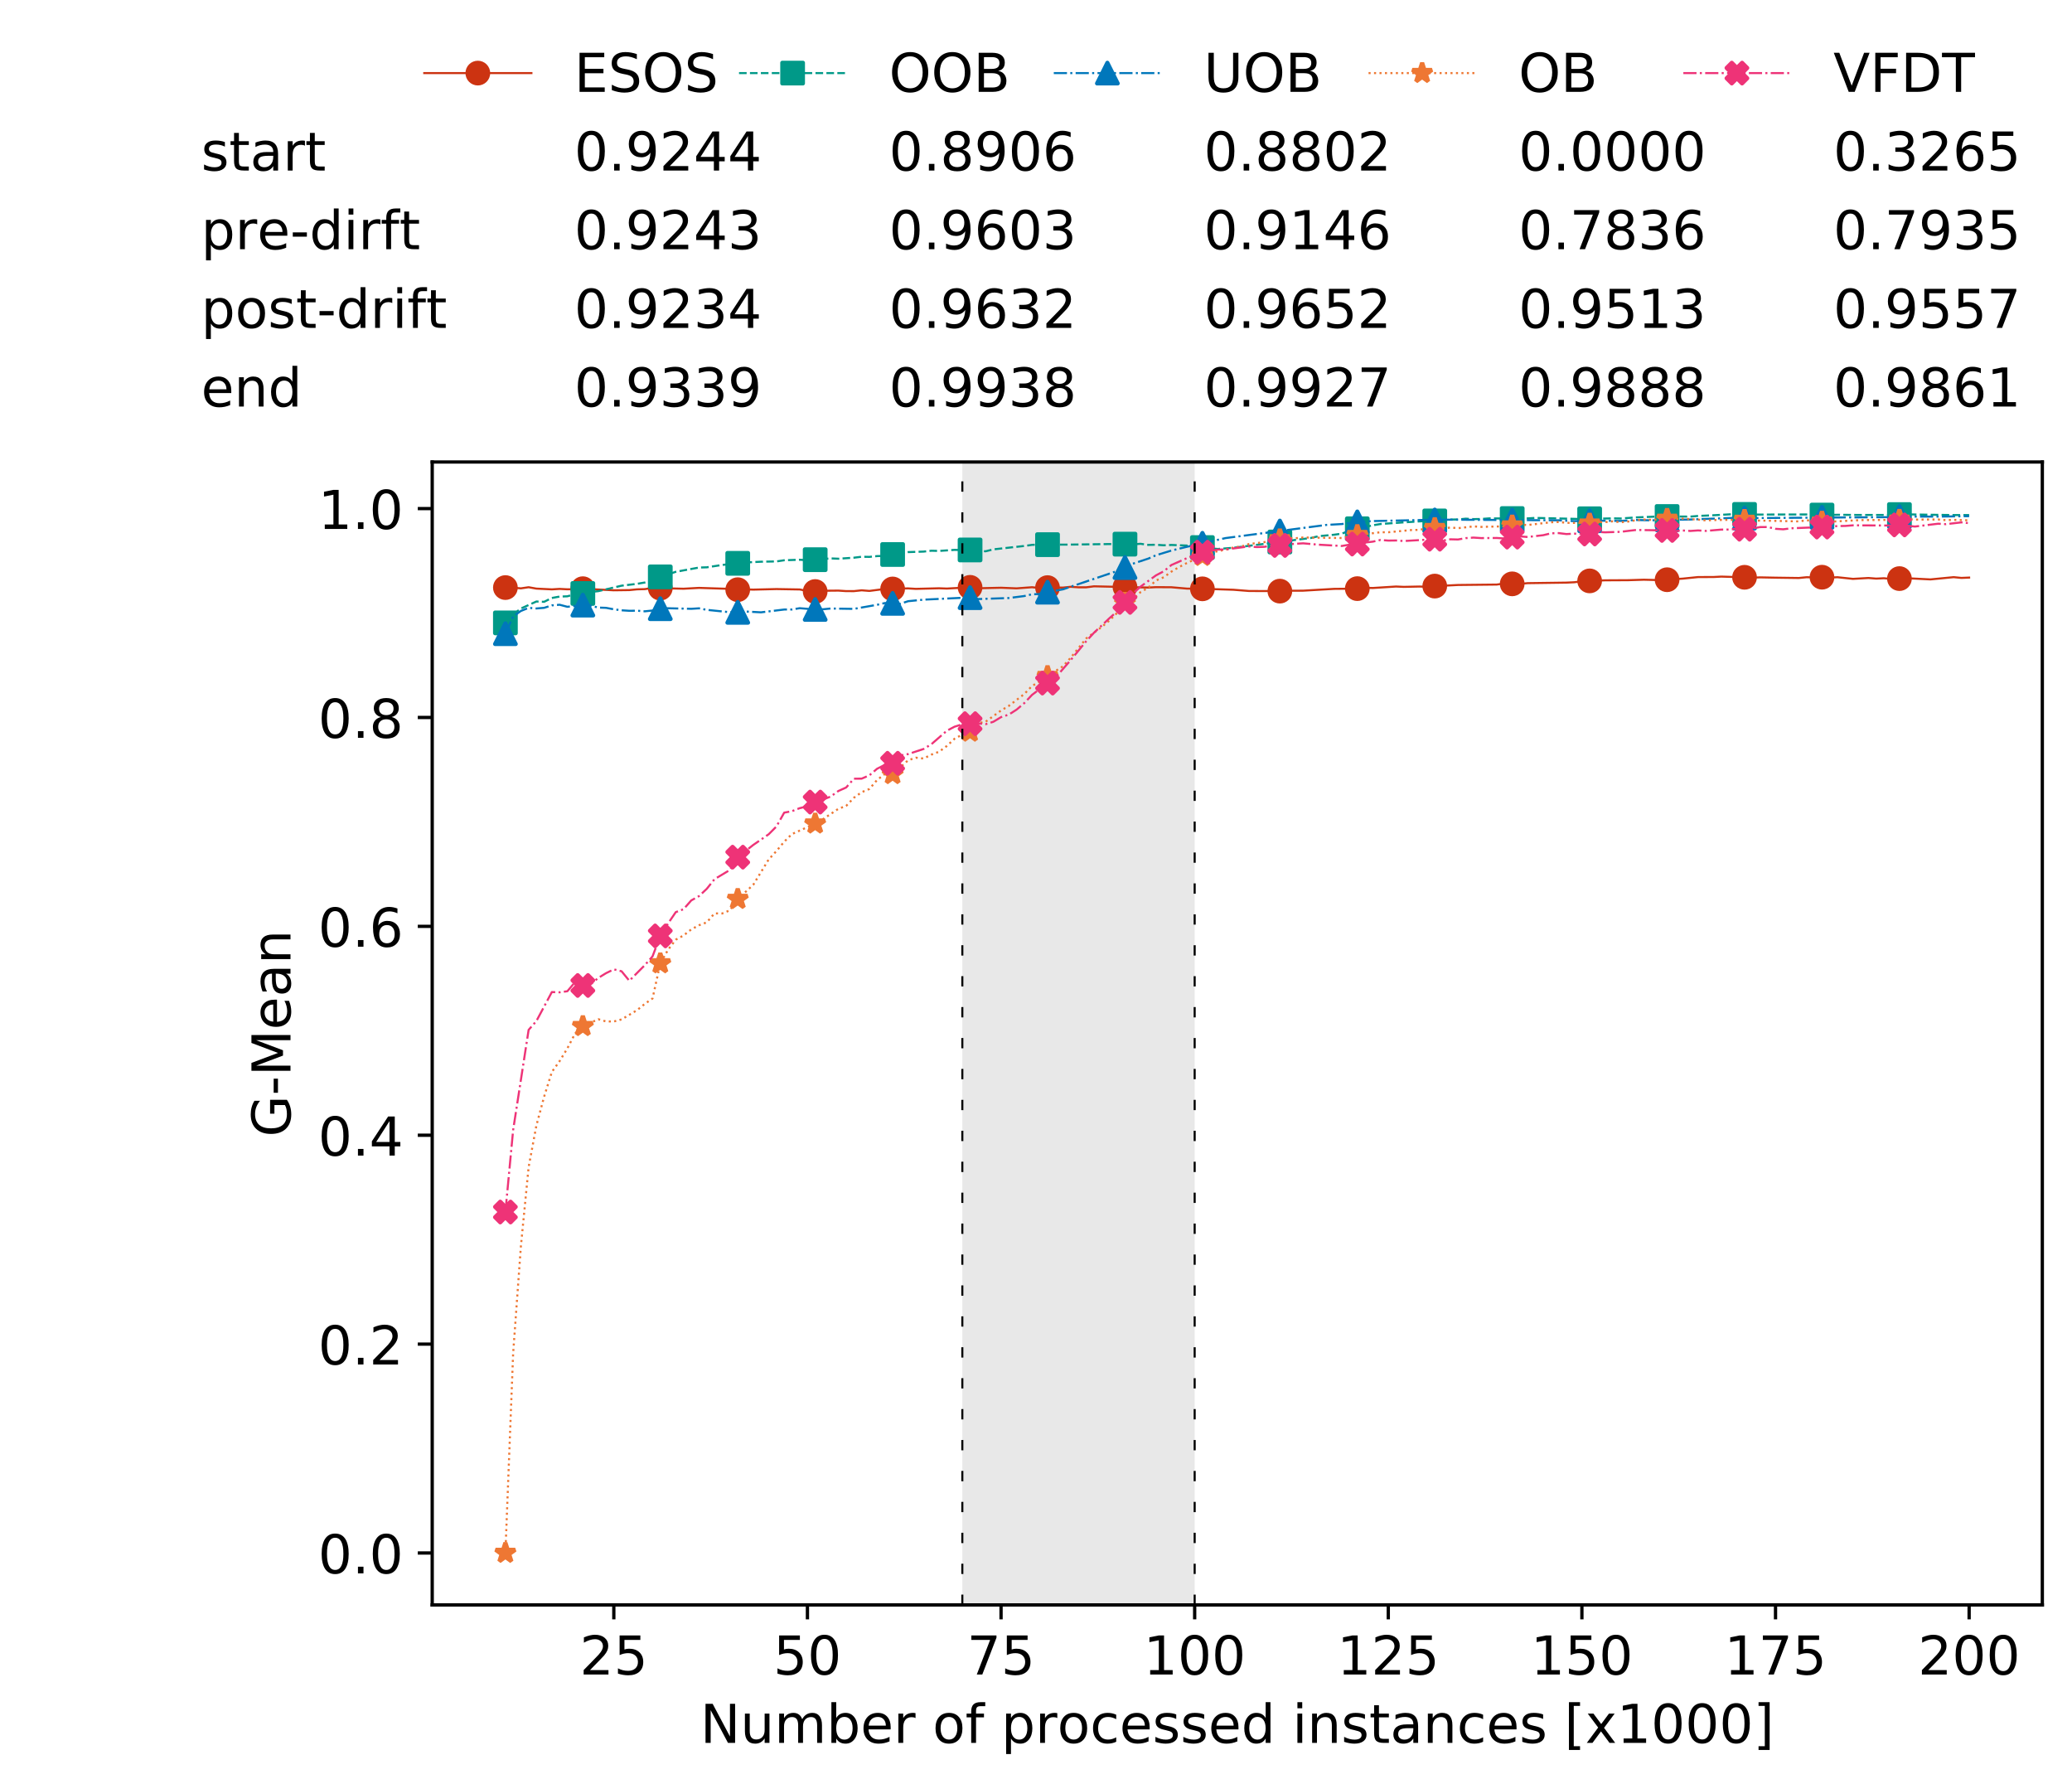 <?xml version="1.0" encoding="utf-8" standalone="no"?>
<!DOCTYPE svg PUBLIC "-//W3C//DTD SVG 1.1//EN"
  "http://www.w3.org/Graphics/SVG/1.1/DTD/svg11.dtd">
<!-- Created with matplotlib (https://matplotlib.org/) -->
<svg height="432.615pt" version="1.1" viewBox="0 0 502.65 432.615" width="502.65pt" xmlns="http://www.w3.org/2000/svg" xmlns:xlink="http://www.w3.org/1999/xlink">
 <defs>
  <style type="text/css">
*{stroke-linecap:butt;stroke-linejoin:round;white-space:pre;}
  </style>
 </defs>
 <g id="figure_1">
  <g id="patch_1">
   <path d="M 0 432.615 
L 502.65 432.615 
L 502.65 0 
L 0 0 
z
" style="fill:#ffffff;"/>
  </g>
  <g id="axes_1">
   <g id="patch_2">
    <path d="M 104.85 389.252 
L 495.45 389.252 
L 495.45 112.052 
L 104.85 112.052 
z
" style="fill:#ffffff;"/>
   </g>
   <g id="patch_3">
    <path clip-path="url(#p07a89c92e2)" d="M 289.817 389.252 
L 289.817 112.052 
L 233.453 112.052 
L 233.453 389.252 
z
" style="fill:#d3d3d3;opacity:0.5;"/>
   </g>
   <g id="matplotlib.axis_1">
    <g id="xtick_1">
     <g id="line2d_1">
      <defs>
       <path d="M 0 0 
L 0 3.5 
" id="m4def6c3664" style="stroke:#000000;stroke-width:0.8;"/>
      </defs>
      <g>
       <use style="stroke:#000000;stroke-width:0.8;" x="148.908" xlink:href="#m4def6c3664" y="389.252"/>
      </g>
     </g>
     <g id="text_1">
      <!-- 25 -->
      <defs>
       <path d="M 19.188 8.297 
L 53.609 8.297 
L 53.609 0 
L 7.328 0 
L 7.328 8.297 
Q 12.938 14.109 22.625 23.891 
Q 32.328 33.688 34.812 36.531 
Q 39.547 41.844 41.422 45.531 
Q 43.312 49.219 43.312 52.781 
Q 43.312 58.594 39.234 62.25 
Q 35.156 65.922 28.609 65.922 
Q 23.969 65.922 18.812 64.312 
Q 13.672 62.703 7.812 59.422 
L 7.812 69.391 
Q 13.766 71.781 18.938 73 
Q 24.125 74.219 28.422 74.219 
Q 39.75 74.219 46.484 68.547 
Q 53.219 62.891 53.219 53.422 
Q 53.219 48.922 51.531 44.891 
Q 49.859 40.875 45.406 35.406 
Q 44.188 33.984 37.641 27.219 
Q 31.109 20.453 19.188 8.297 
z
" id="DejaVuSans-50"/>
       <path d="M 10.797 72.906 
L 49.516 72.906 
L 49.516 64.594 
L 19.828 64.594 
L 19.828 46.734 
Q 21.969 47.469 24.109 47.828 
Q 26.266 48.188 28.422 48.188 
Q 40.625 48.188 47.75 41.5 
Q 54.891 34.812 54.891 23.391 
Q 54.891 11.625 47.562 5.094 
Q 40.234 -1.422 26.906 -1.422 
Q 22.312 -1.422 17.547 -0.641 
Q 12.797 0.141 7.719 1.703 
L 7.719 11.625 
Q 12.109 9.234 16.797 8.062 
Q 21.484 6.891 26.703 6.891 
Q 35.156 6.891 40.078 11.328 
Q 45.016 15.766 45.016 23.391 
Q 45.016 31 40.078 35.438 
Q 35.156 39.891 26.703 39.891 
Q 22.75 39.891 18.812 39.016 
Q 14.891 38.141 10.797 36.281 
z
" id="DejaVuSans-53"/>
      </defs>
      <g transform="translate(140.636 406.13)scale(0.13 -0.13)">
       <use xlink:href="#DejaVuSans-50"/>
       <use x="63.623" xlink:href="#DejaVuSans-53"/>
      </g>
     </g>
    </g>
    <g id="xtick_2">
     <g id="line2d_2">
      <g>
       <use style="stroke:#000000;stroke-width:0.8;" x="195.877" xlink:href="#m4def6c3664" y="389.252"/>
      </g>
     </g>
     <g id="text_2">
      <!-- 50 -->
      <defs>
       <path d="M 31.781 66.406 
Q 24.172 66.406 20.328 58.906 
Q 16.5 51.422 16.5 36.375 
Q 16.5 21.391 20.328 13.891 
Q 24.172 6.391 31.781 6.391 
Q 39.453 6.391 43.281 13.891 
Q 47.125 21.391 47.125 36.375 
Q 47.125 51.422 43.281 58.906 
Q 39.453 66.406 31.781 66.406 
z
M 31.781 74.219 
Q 44.047 74.219 50.516 64.516 
Q 56.984 54.828 56.984 36.375 
Q 56.984 17.969 50.516 8.266 
Q 44.047 -1.422 31.781 -1.422 
Q 19.531 -1.422 13.062 8.266 
Q 6.594 17.969 6.594 36.375 
Q 6.594 54.828 13.062 64.516 
Q 19.531 74.219 31.781 74.219 
z
" id="DejaVuSans-48"/>
      </defs>
      <g transform="translate(187.606 406.13)scale(0.13 -0.13)">
       <use xlink:href="#DejaVuSans-53"/>
       <use x="63.623" xlink:href="#DejaVuSans-48"/>
      </g>
     </g>
    </g>
    <g id="xtick_3">
     <g id="line2d_3">
      <g>
       <use style="stroke:#000000;stroke-width:0.8;" x="242.847" xlink:href="#m4def6c3664" y="389.252"/>
      </g>
     </g>
     <g id="text_3">
      <!-- 75 -->
      <defs>
       <path d="M 8.203 72.906 
L 55.078 72.906 
L 55.078 68.703 
L 28.609 0 
L 18.312 0 
L 43.219 64.594 
L 8.203 64.594 
z
" id="DejaVuSans-55"/>
      </defs>
      <g transform="translate(234.576 406.13)scale(0.13 -0.13)">
       <use xlink:href="#DejaVuSans-55"/>
       <use x="63.623" xlink:href="#DejaVuSans-53"/>
      </g>
     </g>
    </g>
    <g id="xtick_4">
     <g id="line2d_4">
      <g>
       <use style="stroke:#000000;stroke-width:0.8;" x="289.817" xlink:href="#m4def6c3664" y="389.252"/>
      </g>
     </g>
     <g id="text_4">
      <!-- 100 -->
      <defs>
       <path d="M 12.406 8.297 
L 28.516 8.297 
L 28.516 63.922 
L 10.984 60.406 
L 10.984 69.391 
L 28.422 72.906 
L 38.281 72.906 
L 38.281 8.297 
L 54.391 8.297 
L 54.391 0 
L 12.406 0 
z
" id="DejaVuSans-49"/>
      </defs>
      <g transform="translate(277.41 406.13)scale(0.13 -0.13)">
       <use xlink:href="#DejaVuSans-49"/>
       <use x="63.623" xlink:href="#DejaVuSans-48"/>
       <use x="127.246" xlink:href="#DejaVuSans-48"/>
      </g>
     </g>
    </g>
    <g id="xtick_5">
     <g id="line2d_5">
      <g>
       <use style="stroke:#000000;stroke-width:0.8;" x="336.786" xlink:href="#m4def6c3664" y="389.252"/>
      </g>
     </g>
     <g id="text_5">
      <!-- 125 -->
      <g transform="translate(324.379 406.13)scale(0.13 -0.13)">
       <use xlink:href="#DejaVuSans-49"/>
       <use x="63.623" xlink:href="#DejaVuSans-50"/>
       <use x="127.246" xlink:href="#DejaVuSans-53"/>
      </g>
     </g>
    </g>
    <g id="xtick_6">
     <g id="line2d_6">
      <g>
       <use style="stroke:#000000;stroke-width:0.8;" x="383.756" xlink:href="#m4def6c3664" y="389.252"/>
      </g>
     </g>
     <g id="text_6">
      <!-- 150 -->
      <g transform="translate(371.349 406.13)scale(0.13 -0.13)">
       <use xlink:href="#DejaVuSans-49"/>
       <use x="63.623" xlink:href="#DejaVuSans-53"/>
       <use x="127.246" xlink:href="#DejaVuSans-48"/>
      </g>
     </g>
    </g>
    <g id="xtick_7">
     <g id="line2d_7">
      <g>
       <use style="stroke:#000000;stroke-width:0.8;" x="430.726" xlink:href="#m4def6c3664" y="389.252"/>
      </g>
     </g>
     <g id="text_7">
      <!-- 175 -->
      <g transform="translate(418.319 406.13)scale(0.13 -0.13)">
       <use xlink:href="#DejaVuSans-49"/>
       <use x="63.623" xlink:href="#DejaVuSans-55"/>
       <use x="127.246" xlink:href="#DejaVuSans-53"/>
      </g>
     </g>
    </g>
    <g id="xtick_8">
     <g id="line2d_8">
      <g>
       <use style="stroke:#000000;stroke-width:0.8;" x="477.695" xlink:href="#m4def6c3664" y="389.252"/>
      </g>
     </g>
     <g id="text_8">
      <!-- 200 -->
      <g transform="translate(465.289 406.13)scale(0.13 -0.13)">
       <use xlink:href="#DejaVuSans-50"/>
       <use x="63.623" xlink:href="#DejaVuSans-48"/>
       <use x="127.246" xlink:href="#DejaVuSans-48"/>
      </g>
     </g>
    </g>
    <g id="text_9">
     <!-- Number of processed instances [x1000] -->
     <defs>
      <path d="M 9.812 72.906 
L 23.094 72.906 
L 55.422 11.922 
L 55.422 72.906 
L 64.984 72.906 
L 64.984 0 
L 51.703 0 
L 19.391 60.984 
L 19.391 0 
L 9.812 0 
z
" id="DejaVuSans-78"/>
      <path d="M 8.5 21.578 
L 8.5 54.688 
L 17.484 54.688 
L 17.484 21.922 
Q 17.484 14.156 20.5 10.266 
Q 23.531 6.391 29.594 6.391 
Q 36.859 6.391 41.078 11.031 
Q 45.312 15.672 45.312 23.688 
L 45.312 54.688 
L 54.297 54.688 
L 54.297 0 
L 45.312 0 
L 45.312 8.406 
Q 42.047 3.422 37.719 1 
Q 33.406 -1.422 27.688 -1.422 
Q 18.266 -1.422 13.375 4.438 
Q 8.5 10.297 8.5 21.578 
z
M 31.109 56 
z
" id="DejaVuSans-117"/>
      <path d="M 52 44.188 
Q 55.375 50.25 60.062 53.125 
Q 64.75 56 71.094 56 
Q 79.641 56 84.281 50.016 
Q 88.922 44.047 88.922 33.016 
L 88.922 0 
L 79.891 0 
L 79.891 32.719 
Q 79.891 40.578 77.094 44.375 
Q 74.312 48.188 68.609 48.188 
Q 61.625 48.188 57.562 43.547 
Q 53.516 38.922 53.516 30.906 
L 53.516 0 
L 44.484 0 
L 44.484 32.719 
Q 44.484 40.625 41.703 44.406 
Q 38.922 48.188 33.109 48.188 
Q 26.219 48.188 22.156 43.531 
Q 18.109 38.875 18.109 30.906 
L 18.109 0 
L 9.078 0 
L 9.078 54.688 
L 18.109 54.688 
L 18.109 46.188 
Q 21.188 51.219 25.484 53.609 
Q 29.781 56 35.688 56 
Q 41.656 56 45.828 52.969 
Q 50 49.953 52 44.188 
z
" id="DejaVuSans-109"/>
      <path d="M 48.688 27.297 
Q 48.688 37.203 44.609 42.844 
Q 40.531 48.484 33.406 48.484 
Q 26.266 48.484 22.188 42.844 
Q 18.109 37.203 18.109 27.297 
Q 18.109 17.391 22.188 11.75 
Q 26.266 6.109 33.406 6.109 
Q 40.531 6.109 44.609 11.75 
Q 48.688 17.391 48.688 27.297 
z
M 18.109 46.391 
Q 20.953 51.266 25.266 53.625 
Q 29.594 56 35.594 56 
Q 45.562 56 51.781 48.094 
Q 58.016 40.188 58.016 27.297 
Q 58.016 14.406 51.781 6.484 
Q 45.562 -1.422 35.594 -1.422 
Q 29.594 -1.422 25.266 0.953 
Q 20.953 3.328 18.109 8.203 
L 18.109 0 
L 9.078 0 
L 9.078 75.984 
L 18.109 75.984 
z
" id="DejaVuSans-98"/>
      <path d="M 56.203 29.594 
L 56.203 25.203 
L 14.891 25.203 
Q 15.484 15.922 20.484 11.062 
Q 25.484 6.203 34.422 6.203 
Q 39.594 6.203 44.453 7.469 
Q 49.312 8.734 54.109 11.281 
L 54.109 2.781 
Q 49.266 0.734 44.188 -0.344 
Q 39.109 -1.422 33.891 -1.422 
Q 20.797 -1.422 13.156 6.188 
Q 5.516 13.812 5.516 26.812 
Q 5.516 40.234 12.766 48.109 
Q 20.016 56 32.328 56 
Q 43.359 56 49.781 48.891 
Q 56.203 41.797 56.203 29.594 
z
M 47.219 32.234 
Q 47.125 39.594 43.094 43.984 
Q 39.062 48.391 32.422 48.391 
Q 24.906 48.391 20.391 44.141 
Q 15.875 39.891 15.188 32.172 
z
" id="DejaVuSans-101"/>
      <path d="M 41.109 46.297 
Q 39.594 47.172 37.812 47.578 
Q 36.031 48 33.891 48 
Q 26.266 48 22.188 43.047 
Q 18.109 38.094 18.109 28.812 
L 18.109 0 
L 9.078 0 
L 9.078 54.688 
L 18.109 54.688 
L 18.109 46.188 
Q 20.953 51.172 25.484 53.578 
Q 30.031 56 36.531 56 
Q 37.453 56 38.578 55.875 
Q 39.703 55.766 41.062 55.516 
z
" id="DejaVuSans-114"/>
      <path id="DejaVuSans-32"/>
      <path d="M 30.609 48.391 
Q 23.391 48.391 19.188 42.75 
Q 14.984 37.109 14.984 27.297 
Q 14.984 17.484 19.156 11.844 
Q 23.344 6.203 30.609 6.203 
Q 37.797 6.203 41.984 11.859 
Q 46.188 17.531 46.188 27.297 
Q 46.188 37.016 41.984 42.703 
Q 37.797 48.391 30.609 48.391 
z
M 30.609 56 
Q 42.328 56 49.016 48.375 
Q 55.719 40.766 55.719 27.297 
Q 55.719 13.875 49.016 6.219 
Q 42.328 -1.422 30.609 -1.422 
Q 18.844 -1.422 12.172 6.219 
Q 5.516 13.875 5.516 27.297 
Q 5.516 40.766 12.172 48.375 
Q 18.844 56 30.609 56 
z
" id="DejaVuSans-111"/>
      <path d="M 37.109 75.984 
L 37.109 68.5 
L 28.516 68.5 
Q 23.688 68.5 21.797 66.547 
Q 19.922 64.594 19.922 59.516 
L 19.922 54.688 
L 34.719 54.688 
L 34.719 47.703 
L 19.922 47.703 
L 19.922 0 
L 10.891 0 
L 10.891 47.703 
L 2.297 47.703 
L 2.297 54.688 
L 10.891 54.688 
L 10.891 58.5 
Q 10.891 67.625 15.141 71.797 
Q 19.391 75.984 28.609 75.984 
z
" id="DejaVuSans-102"/>
      <path d="M 18.109 8.203 
L 18.109 -20.797 
L 9.078 -20.797 
L 9.078 54.688 
L 18.109 54.688 
L 18.109 46.391 
Q 20.953 51.266 25.266 53.625 
Q 29.594 56 35.594 56 
Q 45.562 56 51.781 48.094 
Q 58.016 40.188 58.016 27.297 
Q 58.016 14.406 51.781 6.484 
Q 45.562 -1.422 35.594 -1.422 
Q 29.594 -1.422 25.266 0.953 
Q 20.953 3.328 18.109 8.203 
z
M 48.688 27.297 
Q 48.688 37.203 44.609 42.844 
Q 40.531 48.484 33.406 48.484 
Q 26.266 48.484 22.188 42.844 
Q 18.109 37.203 18.109 27.297 
Q 18.109 17.391 22.188 11.75 
Q 26.266 6.109 33.406 6.109 
Q 40.531 6.109 44.609 11.75 
Q 48.688 17.391 48.688 27.297 
z
" id="DejaVuSans-112"/>
      <path d="M 48.781 52.594 
L 48.781 44.188 
Q 44.969 46.297 41.141 47.344 
Q 37.312 48.391 33.406 48.391 
Q 24.656 48.391 19.812 42.844 
Q 14.984 37.312 14.984 27.297 
Q 14.984 17.281 19.812 11.734 
Q 24.656 6.203 33.406 6.203 
Q 37.312 6.203 41.141 7.25 
Q 44.969 8.297 48.781 10.406 
L 48.781 2.094 
Q 45.016 0.344 40.984 -0.531 
Q 36.969 -1.422 32.422 -1.422 
Q 20.062 -1.422 12.781 6.344 
Q 5.516 14.109 5.516 27.297 
Q 5.516 40.672 12.859 48.328 
Q 20.219 56 33.016 56 
Q 37.156 56 41.109 55.141 
Q 45.062 54.297 48.781 52.594 
z
" id="DejaVuSans-99"/>
      <path d="M 44.281 53.078 
L 44.281 44.578 
Q 40.484 46.531 36.375 47.5 
Q 32.281 48.484 27.875 48.484 
Q 21.188 48.484 17.844 46.438 
Q 14.5 44.391 14.5 40.281 
Q 14.5 37.156 16.891 35.375 
Q 19.281 33.594 26.516 31.984 
L 29.594 31.297 
Q 39.156 29.25 43.188 25.516 
Q 47.219 21.781 47.219 15.094 
Q 47.219 7.469 41.188 3.016 
Q 35.156 -1.422 24.609 -1.422 
Q 20.219 -1.422 15.453 -0.562 
Q 10.688 0.297 5.422 2 
L 5.422 11.281 
Q 10.406 8.688 15.234 7.391 
Q 20.062 6.109 24.812 6.109 
Q 31.156 6.109 34.562 8.281 
Q 37.984 10.453 37.984 14.406 
Q 37.984 18.062 35.516 20.016 
Q 33.062 21.969 24.703 23.781 
L 21.578 24.516 
Q 13.234 26.266 9.516 29.906 
Q 5.812 33.547 5.812 39.891 
Q 5.812 47.609 11.281 51.797 
Q 16.75 56 26.812 56 
Q 31.781 56 36.172 55.266 
Q 40.578 54.547 44.281 53.078 
z
" id="DejaVuSans-115"/>
      <path d="M 45.406 46.391 
L 45.406 75.984 
L 54.391 75.984 
L 54.391 0 
L 45.406 0 
L 45.406 8.203 
Q 42.578 3.328 38.25 0.953 
Q 33.938 -1.422 27.875 -1.422 
Q 17.969 -1.422 11.734 6.484 
Q 5.516 14.406 5.516 27.297 
Q 5.516 40.188 11.734 48.094 
Q 17.969 56 27.875 56 
Q 33.938 56 38.25 53.625 
Q 42.578 51.266 45.406 46.391 
z
M 14.797 27.297 
Q 14.797 17.391 18.875 11.75 
Q 22.953 6.109 30.078 6.109 
Q 37.203 6.109 41.297 11.75 
Q 45.406 17.391 45.406 27.297 
Q 45.406 37.203 41.297 42.844 
Q 37.203 48.484 30.078 48.484 
Q 22.953 48.484 18.875 42.844 
Q 14.797 37.203 14.797 27.297 
z
" id="DejaVuSans-100"/>
      <path d="M 9.422 54.688 
L 18.406 54.688 
L 18.406 0 
L 9.422 0 
z
M 9.422 75.984 
L 18.406 75.984 
L 18.406 64.594 
L 9.422 64.594 
z
" id="DejaVuSans-105"/>
      <path d="M 54.891 33.016 
L 54.891 0 
L 45.906 0 
L 45.906 32.719 
Q 45.906 40.484 42.875 44.328 
Q 39.844 48.188 33.797 48.188 
Q 26.516 48.188 22.312 43.547 
Q 18.109 38.922 18.109 30.906 
L 18.109 0 
L 9.078 0 
L 9.078 54.688 
L 18.109 54.688 
L 18.109 46.188 
Q 21.344 51.125 25.703 53.562 
Q 30.078 56 35.797 56 
Q 45.219 56 50.047 50.172 
Q 54.891 44.344 54.891 33.016 
z
" id="DejaVuSans-110"/>
      <path d="M 18.312 70.219 
L 18.312 54.688 
L 36.812 54.688 
L 36.812 47.703 
L 18.312 47.703 
L 18.312 18.016 
Q 18.312 11.328 20.141 9.422 
Q 21.969 7.516 27.594 7.516 
L 36.812 7.516 
L 36.812 0 
L 27.594 0 
Q 17.188 0 13.234 3.875 
Q 9.281 7.766 9.281 18.016 
L 9.281 47.703 
L 2.688 47.703 
L 2.688 54.688 
L 9.281 54.688 
L 9.281 70.219 
z
" id="DejaVuSans-116"/>
      <path d="M 34.281 27.484 
Q 23.391 27.484 19.188 25 
Q 14.984 22.516 14.984 16.5 
Q 14.984 11.719 18.141 8.906 
Q 21.297 6.109 26.703 6.109 
Q 34.188 6.109 38.703 11.406 
Q 43.219 16.703 43.219 25.484 
L 43.219 27.484 
z
M 52.203 31.203 
L 52.203 0 
L 43.219 0 
L 43.219 8.297 
Q 40.141 3.328 35.547 0.953 
Q 30.953 -1.422 24.312 -1.422 
Q 15.922 -1.422 10.953 3.297 
Q 6 8.016 6 15.922 
Q 6 25.141 12.172 29.828 
Q 18.359 34.516 30.609 34.516 
L 43.219 34.516 
L 43.219 35.406 
Q 43.219 41.609 39.141 45 
Q 35.062 48.391 27.688 48.391 
Q 23 48.391 18.547 47.266 
Q 14.109 46.141 10.016 43.891 
L 10.016 52.203 
Q 14.938 54.109 19.578 55.047 
Q 24.219 56 28.609 56 
Q 40.484 56 46.344 49.844 
Q 52.203 43.703 52.203 31.203 
z
" id="DejaVuSans-97"/>
      <path d="M 8.594 75.984 
L 29.297 75.984 
L 29.297 69 
L 17.578 69 
L 17.578 -6.203 
L 29.297 -6.203 
L 29.297 -13.188 
L 8.594 -13.188 
z
" id="DejaVuSans-91"/>
      <path d="M 54.891 54.688 
L 35.109 28.078 
L 55.906 0 
L 45.312 0 
L 29.391 21.484 
L 13.484 0 
L 2.875 0 
L 24.125 28.609 
L 4.688 54.688 
L 15.281 54.688 
L 29.781 35.203 
L 44.281 54.688 
z
" id="DejaVuSans-120"/>
      <path d="M 30.422 75.984 
L 30.422 -13.188 
L 9.719 -13.188 
L 9.719 -6.203 
L 21.391 -6.203 
L 21.391 69 
L 9.719 69 
L 9.719 75.984 
z
" id="DejaVuSans-93"/>
     </defs>
     <g transform="translate(169.881 422.711)scale(0.13 -0.13)">
      <use xlink:href="#DejaVuSans-78"/>
      <use x="74.805" xlink:href="#DejaVuSans-117"/>
      <use x="138.184" xlink:href="#DejaVuSans-109"/>
      <use x="235.596" xlink:href="#DejaVuSans-98"/>
      <use x="299.072" xlink:href="#DejaVuSans-101"/>
      <use x="360.596" xlink:href="#DejaVuSans-114"/>
      <use x="401.709" xlink:href="#DejaVuSans-32"/>
      <use x="433.496" xlink:href="#DejaVuSans-111"/>
      <use x="494.678" xlink:href="#DejaVuSans-102"/>
      <use x="529.883" xlink:href="#DejaVuSans-32"/>
      <use x="561.67" xlink:href="#DejaVuSans-112"/>
      <use x="625.146" xlink:href="#DejaVuSans-114"/>
      <use x="666.229" xlink:href="#DejaVuSans-111"/>
      <use x="727.41" xlink:href="#DejaVuSans-99"/>
      <use x="782.391" xlink:href="#DejaVuSans-101"/>
      <use x="843.914" xlink:href="#DejaVuSans-115"/>
      <use x="896.014" xlink:href="#DejaVuSans-115"/>
      <use x="948.113" xlink:href="#DejaVuSans-101"/>
      <use x="1009.637" xlink:href="#DejaVuSans-100"/>
      <use x="1073.113" xlink:href="#DejaVuSans-32"/>
      <use x="1104.9" xlink:href="#DejaVuSans-105"/>
      <use x="1132.684" xlink:href="#DejaVuSans-110"/>
      <use x="1196.062" xlink:href="#DejaVuSans-115"/>
      <use x="1248.162" xlink:href="#DejaVuSans-116"/>
      <use x="1287.371" xlink:href="#DejaVuSans-97"/>
      <use x="1348.65" xlink:href="#DejaVuSans-110"/>
      <use x="1412.029" xlink:href="#DejaVuSans-99"/>
      <use x="1467.01" xlink:href="#DejaVuSans-101"/>
      <use x="1528.533" xlink:href="#DejaVuSans-115"/>
      <use x="1580.633" xlink:href="#DejaVuSans-32"/>
      <use x="1612.42" xlink:href="#DejaVuSans-91"/>
      <use x="1651.434" xlink:href="#DejaVuSans-120"/>
      <use x="1710.613" xlink:href="#DejaVuSans-49"/>
      <use x="1774.236" xlink:href="#DejaVuSans-48"/>
      <use x="1837.859" xlink:href="#DejaVuSans-48"/>
      <use x="1901.482" xlink:href="#DejaVuSans-48"/>
      <use x="1965.105" xlink:href="#DejaVuSans-93"/>
     </g>
    </g>
   </g>
   <g id="matplotlib.axis_2">
    <g id="ytick_1">
     <g id="line2d_9">
      <defs>
       <path d="M 0 0 
L -3.5 0 
" id="m9b527283df" style="stroke:#000000;stroke-width:0.8;"/>
      </defs>
      <g>
       <use style="stroke:#000000;stroke-width:0.8;" x="104.85" xlink:href="#m9b527283df" y="376.652"/>
      </g>
     </g>
     <g id="text_10">
      <!-- 0.0 -->
      <defs>
       <path d="M 10.688 12.406 
L 21 12.406 
L 21 0 
L 10.688 0 
z
" id="DejaVuSans-46"/>
      </defs>
      <g transform="translate(77.176 381.591)scale(0.13 -0.13)">
       <use xlink:href="#DejaVuSans-48"/>
       <use x="63.623" xlink:href="#DejaVuSans-46"/>
       <use x="95.41" xlink:href="#DejaVuSans-48"/>
      </g>
     </g>
    </g>
    <g id="ytick_2">
     <g id="line2d_10">
      <g>
       <use style="stroke:#000000;stroke-width:0.8;" x="104.85" xlink:href="#m9b527283df" y="325.991"/>
      </g>
     </g>
     <g id="text_11">
      <!-- 0.2 -->
      <g transform="translate(77.176 330.93)scale(0.13 -0.13)">
       <use xlink:href="#DejaVuSans-48"/>
       <use x="63.623" xlink:href="#DejaVuSans-46"/>
       <use x="95.41" xlink:href="#DejaVuSans-50"/>
      </g>
     </g>
    </g>
    <g id="ytick_3">
     <g id="line2d_11">
      <g>
       <use style="stroke:#000000;stroke-width:0.8;" x="104.85" xlink:href="#m9b527283df" y="275.331"/>
      </g>
     </g>
     <g id="text_12">
      <!-- 0.4 -->
      <defs>
       <path d="M 37.797 64.312 
L 12.891 25.391 
L 37.797 25.391 
z
M 35.203 72.906 
L 47.609 72.906 
L 47.609 25.391 
L 58.016 25.391 
L 58.016 17.188 
L 47.609 17.188 
L 47.609 0 
L 37.797 0 
L 37.797 17.188 
L 4.891 17.188 
L 4.891 26.703 
z
" id="DejaVuSans-52"/>
      </defs>
      <g transform="translate(77.176 280.27)scale(0.13 -0.13)">
       <use xlink:href="#DejaVuSans-48"/>
       <use x="63.623" xlink:href="#DejaVuSans-46"/>
       <use x="95.41" xlink:href="#DejaVuSans-52"/>
      </g>
     </g>
    </g>
    <g id="ytick_4">
     <g id="line2d_12">
      <g>
       <use style="stroke:#000000;stroke-width:0.8;" x="104.85" xlink:href="#m9b527283df" y="224.67"/>
      </g>
     </g>
     <g id="text_13">
      <!-- 0.6 -->
      <defs>
       <path d="M 33.016 40.375 
Q 26.375 40.375 22.484 35.828 
Q 18.609 31.297 18.609 23.391 
Q 18.609 15.531 22.484 10.953 
Q 26.375 6.391 33.016 6.391 
Q 39.656 6.391 43.531 10.953 
Q 47.406 15.531 47.406 23.391 
Q 47.406 31.297 43.531 35.828 
Q 39.656 40.375 33.016 40.375 
z
M 52.594 71.297 
L 52.594 62.312 
Q 48.875 64.062 45.094 64.984 
Q 41.312 65.922 37.594 65.922 
Q 27.828 65.922 22.672 59.328 
Q 17.531 52.734 16.797 39.406 
Q 19.672 43.656 24.016 45.922 
Q 28.375 48.188 33.594 48.188 
Q 44.578 48.188 50.953 41.516 
Q 57.328 34.859 57.328 23.391 
Q 57.328 12.156 50.688 5.359 
Q 44.047 -1.422 33.016 -1.422 
Q 20.359 -1.422 13.672 8.266 
Q 6.984 17.969 6.984 36.375 
Q 6.984 53.656 15.188 63.938 
Q 23.391 74.219 37.203 74.219 
Q 40.922 74.219 44.703 73.484 
Q 48.484 72.75 52.594 71.297 
z
" id="DejaVuSans-54"/>
      </defs>
      <g transform="translate(77.176 229.609)scale(0.13 -0.13)">
       <use xlink:href="#DejaVuSans-48"/>
       <use x="63.623" xlink:href="#DejaVuSans-46"/>
       <use x="95.41" xlink:href="#DejaVuSans-54"/>
      </g>
     </g>
    </g>
    <g id="ytick_5">
     <g id="line2d_13">
      <g>
       <use style="stroke:#000000;stroke-width:0.8;" x="104.85" xlink:href="#m9b527283df" y="174.01"/>
      </g>
     </g>
     <g id="text_14">
      <!-- 0.8 -->
      <defs>
       <path d="M 31.781 34.625 
Q 24.75 34.625 20.719 30.859 
Q 16.703 27.094 16.703 20.516 
Q 16.703 13.922 20.719 10.156 
Q 24.75 6.391 31.781 6.391 
Q 38.812 6.391 42.859 10.172 
Q 46.922 13.969 46.922 20.516 
Q 46.922 27.094 42.891 30.859 
Q 38.875 34.625 31.781 34.625 
z
M 21.922 38.812 
Q 15.578 40.375 12.031 44.719 
Q 8.5 49.078 8.5 55.328 
Q 8.5 64.062 14.719 69.141 
Q 20.953 74.219 31.781 74.219 
Q 42.672 74.219 48.875 69.141 
Q 55.078 64.062 55.078 55.328 
Q 55.078 49.078 51.531 44.719 
Q 48 40.375 41.703 38.812 
Q 48.828 37.156 52.797 32.312 
Q 56.781 27.484 56.781 20.516 
Q 56.781 9.906 50.312 4.234 
Q 43.844 -1.422 31.781 -1.422 
Q 19.734 -1.422 13.25 4.234 
Q 6.781 9.906 6.781 20.516 
Q 6.781 27.484 10.781 32.312 
Q 14.797 37.156 21.922 38.812 
z
M 18.312 54.391 
Q 18.312 48.734 21.844 45.562 
Q 25.391 42.391 31.781 42.391 
Q 38.141 42.391 41.719 45.562 
Q 45.312 48.734 45.312 54.391 
Q 45.312 60.062 41.719 63.234 
Q 38.141 66.406 31.781 66.406 
Q 25.391 66.406 21.844 63.234 
Q 18.312 60.062 18.312 54.391 
z
" id="DejaVuSans-56"/>
      </defs>
      <g transform="translate(77.176 178.949)scale(0.13 -0.13)">
       <use xlink:href="#DejaVuSans-48"/>
       <use x="63.623" xlink:href="#DejaVuSans-46"/>
       <use x="95.41" xlink:href="#DejaVuSans-56"/>
      </g>
     </g>
    </g>
    <g id="ytick_6">
     <g id="line2d_14">
      <g>
       <use style="stroke:#000000;stroke-width:0.8;" x="104.85" xlink:href="#m9b527283df" y="123.349"/>
      </g>
     </g>
     <g id="text_15">
      <!-- 1.0 -->
      <g transform="translate(77.176 128.288)scale(0.13 -0.13)">
       <use xlink:href="#DejaVuSans-49"/>
       <use x="63.623" xlink:href="#DejaVuSans-46"/>
       <use x="95.41" xlink:href="#DejaVuSans-48"/>
      </g>
     </g>
    </g>
    <g id="text_16">
     <!-- G-Mean -->
     <defs>
      <path d="M 59.516 10.406 
L 59.516 29.984 
L 43.406 29.984 
L 43.406 38.094 
L 69.281 38.094 
L 69.281 6.781 
Q 63.578 2.734 56.688 0.656 
Q 49.812 -1.422 42 -1.422 
Q 24.906 -1.422 15.25 8.562 
Q 5.609 18.562 5.609 36.375 
Q 5.609 54.25 15.25 64.234 
Q 24.906 74.219 42 74.219 
Q 49.125 74.219 55.547 72.453 
Q 61.969 70.703 67.391 67.281 
L 67.391 56.781 
Q 61.922 61.422 55.766 63.766 
Q 49.609 66.109 42.828 66.109 
Q 29.438 66.109 22.719 58.641 
Q 16.016 51.172 16.016 36.375 
Q 16.016 21.625 22.719 14.156 
Q 29.438 6.688 42.828 6.688 
Q 48.047 6.688 52.141 7.594 
Q 56.25 8.5 59.516 10.406 
z
" id="DejaVuSans-71"/>
      <path d="M 4.891 31.391 
L 31.203 31.391 
L 31.203 23.391 
L 4.891 23.391 
z
" id="DejaVuSans-45"/>
      <path d="M 9.812 72.906 
L 24.516 72.906 
L 43.109 23.297 
L 61.812 72.906 
L 76.516 72.906 
L 76.516 0 
L 66.891 0 
L 66.891 64.016 
L 48.094 14.016 
L 38.188 14.016 
L 19.391 64.016 
L 19.391 0 
L 9.812 0 
z
" id="DejaVuSans-77"/>
     </defs>
     <g transform="translate(70.472 275.744)rotate(-90)scale(0.13 -0.13)">
      <use xlink:href="#DejaVuSans-71"/>
      <use x="77.49" xlink:href="#DejaVuSans-45"/>
      <use x="113.574" xlink:href="#DejaVuSans-77"/>
      <use x="199.854" xlink:href="#DejaVuSans-101"/>
      <use x="261.377" xlink:href="#DejaVuSans-97"/>
      <use x="322.656" xlink:href="#DejaVuSans-110"/>
     </g>
    </g>
   </g>
   <g id="line2d_15"/>
   <g id="line2d_16"/>
   <g id="line2d_17"/>
   <g id="line2d_18"/>
   <g id="line2d_19"/>
   <g id="line2d_20">
    <path clip-path="url(#p07a89c92e2)" d="M 122.605 142.506 
L 124.483 142.53 
L 126.362 142.697 
L 128.241 142.422 
L 130.12 142.759 
L 133.877 142.94 
L 135.756 142.829 
L 137.635 142.925 
L 139.514 142.908 
L 141.392 142.779 
L 148.908 143.167 
L 152.665 143.117 
L 154.544 142.935 
L 156.423 142.883 
L 158.302 142.608 
L 165.817 142.786 
L 169.574 142.584 
L 182.726 143.002 
L 188.362 142.867 
L 193.998 142.964 
L 195.877 143.331 
L 197.756 143.465 
L 199.635 143.279 
L 203.392 143.241 
L 205.271 143.366 
L 207.15 143.368 
L 209.029 143.171 
L 210.908 143.32 
L 214.665 142.839 
L 218.423 142.739 
L 220.302 142.709 
L 222.18 142.819 
L 227.817 142.678 
L 229.695 142.745 
L 235.332 142.448 
L 237.211 142.678 
L 242.847 142.55 
L 246.605 142.698 
L 250.362 142.422 
L 252.241 142.619 
L 255.998 142.498 
L 257.877 142.51 
L 259.756 142.317 
L 261.635 142.444 
L 263.514 142.443 
L 265.392 142.202 
L 272.908 142.371 
L 278.544 142.5 
L 280.423 142.406 
L 284.18 142.429 
L 287.938 142.756 
L 291.695 142.812 
L 295.453 142.915 
L 299.211 143.036 
L 302.968 143.333 
L 306.726 143.352 
L 312.362 143.275 
L 316.12 143.261 
L 323.635 142.82 
L 329.271 142.762 
L 331.15 142.566 
L 333.029 142.609 
L 338.665 142.252 
L 340.544 142.336 
L 344.302 142.256 
L 346.18 142.307 
L 349.938 142.071 
L 353.695 141.878 
L 363.089 141.776 
L 364.968 141.516 
L 368.726 141.605 
L 370.605 141.435 
L 379.998 141.305 
L 381.877 141.217 
L 383.756 140.978 
L 389.392 140.748 
L 395.029 140.716 
L 398.786 140.601 
L 402.544 140.695 
L 408.18 140.34 
L 411.938 139.958 
L 415.695 139.944 
L 417.574 139.847 
L 423.211 140.013 
L 425.089 140.1 
L 426.968 140.032 
L 430.726 140.107 
L 436.362 140.185 
L 438.241 140 
L 443.877 140.085 
L 445.756 139.997 
L 449.514 140.396 
L 453.271 140.183 
L 455.15 140.331 
L 457.029 140.244 
L 458.908 140.423 
L 462.665 140.239 
L 468.302 140.526 
L 473.938 139.98 
L 475.817 140.163 
L 477.695 140.083 
L 477.695 140.083 
" style="fill:none;stroke:#cc3311;stroke-linecap:square;stroke-width:0.5;"/>
    <defs>
     <path d="M 0 2.5 
C 0.663 2.5 1.299 2.237 1.768 1.768 
C 2.237 1.299 2.5 0.663 2.5 0 
C 2.5 -0.663 2.237 -1.299 1.768 -1.768 
C 1.299 -2.237 0.663 -2.5 0 -2.5 
C -0.663 -2.5 -1.299 -2.237 -1.768 -1.768 
C -2.237 -1.299 -2.5 -0.663 -2.5 0 
C -2.5 0.663 -2.237 1.299 -1.768 1.768 
C -1.299 2.237 -0.663 2.5 0 2.5 
z
" id="m5c615795ae" style="stroke:#cc3311;"/>
    </defs>
    <g clip-path="url(#p07a89c92e2)">
     <use style="fill:#cc3311;stroke:#cc3311;" x="122.605" xlink:href="#m5c615795ae" y="142.506"/>
     <use style="fill:#cc3311;stroke:#cc3311;" x="141.392" xlink:href="#m5c615795ae" y="142.779"/>
     <use style="fill:#cc3311;stroke:#cc3311;" x="160.18" xlink:href="#m5c615795ae" y="142.65"/>
     <use style="fill:#cc3311;stroke:#cc3311;" x="178.968" xlink:href="#m5c615795ae" y="143.02"/>
     <use style="fill:#cc3311;stroke:#cc3311;" x="197.756" xlink:href="#m5c615795ae" y="143.465"/>
     <use style="fill:#cc3311;stroke:#cc3311;" x="216.544" xlink:href="#m5c615795ae" y="142.843"/>
     <use style="fill:#cc3311;stroke:#cc3311;" x="235.332" xlink:href="#m5c615795ae" y="142.448"/>
     <use style="fill:#cc3311;stroke:#cc3311;" x="254.12" xlink:href="#m5c615795ae" y="142.517"/>
     <use style="fill:#cc3311;stroke:#cc3311;" x="272.908" xlink:href="#m5c615795ae" y="142.371"/>
     <use style="fill:#cc3311;stroke:#cc3311;" x="291.695" xlink:href="#m5c615795ae" y="142.812"/>
     <use style="fill:#cc3311;stroke:#cc3311;" x="310.483" xlink:href="#m5c615795ae" y="143.369"/>
     <use style="fill:#cc3311;stroke:#cc3311;" x="329.271" xlink:href="#m5c615795ae" y="142.762"/>
     <use style="fill:#cc3311;stroke:#cc3311;" x="348.059" xlink:href="#m5c615795ae" y="142.146"/>
     <use style="fill:#cc3311;stroke:#cc3311;" x="366.847" xlink:href="#m5c615795ae" y="141.604"/>
     <use style="fill:#cc3311;stroke:#cc3311;" x="385.635" xlink:href="#m5c615795ae" y="140.886"/>
     <use style="fill:#cc3311;stroke:#cc3311;" x="404.423" xlink:href="#m5c615795ae" y="140.602"/>
     <use style="fill:#cc3311;stroke:#cc3311;" x="423.211" xlink:href="#m5c615795ae" y="140.013"/>
     <use style="fill:#cc3311;stroke:#cc3311;" x="441.998" xlink:href="#m5c615795ae" y="139.992"/>
     <use style="fill:#cc3311;stroke:#cc3311;" x="460.786" xlink:href="#m5c615795ae" y="140.33"/>
    </g>
   </g>
   <g id="line2d_21"/>
   <g id="line2d_22"/>
   <g id="line2d_23"/>
   <g id="line2d_24"/>
   <g id="line2d_25">
    <path clip-path="url(#p07a89c92e2)" d="M 122.605 151.072 
L 124.483 149.002 
L 126.362 147.589 
L 130.12 145.887 
L 131.998 145.958 
L 133.877 145.027 
L 135.756 144.689 
L 137.635 144.625 
L 139.514 144.103 
L 141.392 143.939 
L 143.271 143.583 
L 145.15 143.374 
L 150.786 142.048 
L 154.544 141.597 
L 156.423 141.278 
L 158.302 140.762 
L 160.18 139.914 
L 163.938 138.683 
L 169.574 137.646 
L 171.453 137.593 
L 175.211 137.019 
L 180.847 136.415 
L 184.605 136.235 
L 188.362 136.166 
L 190.241 135.881 
L 193.998 135.757 
L 195.877 135.867 
L 201.514 135.43 
L 203.392 135.507 
L 207.15 135.261 
L 209.029 135.029 
L 210.908 135.064 
L 212.786 134.872 
L 214.665 134.822 
L 220.302 133.902 
L 224.059 133.781 
L 225.938 133.569 
L 227.817 133.619 
L 231.574 133.364 
L 237.211 133.515 
L 239.089 133.71 
L 240.968 133.241 
L 248.483 132.415 
L 250.362 132.15 
L 252.241 132.059 
L 255.998 132.101 
L 259.756 132.08 
L 269.15 131.953 
L 274.786 132.036 
L 276.665 131.885 
L 278.544 132.153 
L 280.423 132.122 
L 282.302 132.246 
L 284.18 132.172 
L 287.938 132.312 
L 289.817 132.668 
L 295.453 133.142 
L 299.211 132.855 
L 317.998 130.478 
L 319.877 130.043 
L 323.635 129.689 
L 325.514 129.431 
L 327.392 128.705 
L 333.029 127.399 
L 334.908 127.09 
L 340.544 126.691 
L 346.18 126.348 
L 349.938 126.243 
L 351.817 126.004 
L 353.695 125.992 
L 355.574 125.796 
L 357.453 125.901 
L 359.332 125.871 
L 361.211 125.727 
L 366.847 125.764 
L 368.726 125.645 
L 370.605 125.724 
L 372.483 125.608 
L 383.756 125.883 
L 391.271 125.721 
L 393.15 125.749 
L 396.908 125.488 
L 400.665 125.337 
L 402.544 125.238 
L 410.059 125.296 
L 411.938 125.137 
L 415.695 124.966 
L 421.332 124.652 
L 425.089 124.802 
L 440.12 124.773 
L 441.998 124.925 
L 445.756 124.854 
L 451.392 124.897 
L 458.908 124.895 
L 462.665 124.748 
L 468.302 124.846 
L 473.938 124.918 
L 477.695 124.923 
L 477.695 124.923 
" style="fill:none;stroke:#009988;stroke-dasharray:1.85,0.8;stroke-dashoffset:0;stroke-width:0.5;"/>
    <defs>
     <path d="M -2.5 2.5 
L 2.5 2.5 
L 2.5 -2.5 
L -2.5 -2.5 
z
" id="m82cbafebbb" style="stroke:#009988;stroke-linejoin:miter;"/>
    </defs>
    <g clip-path="url(#p07a89c92e2)">
     <use style="fill:#009988;stroke:#009988;stroke-linejoin:miter;" x="122.605" xlink:href="#m82cbafebbb" y="151.072"/>
     <use style="fill:#009988;stroke:#009988;stroke-linejoin:miter;" x="141.392" xlink:href="#m82cbafebbb" y="143.939"/>
     <use style="fill:#009988;stroke:#009988;stroke-linejoin:miter;" x="160.18" xlink:href="#m82cbafebbb" y="139.914"/>
     <use style="fill:#009988;stroke:#009988;stroke-linejoin:miter;" x="178.968" xlink:href="#m82cbafebbb" y="136.624"/>
     <use style="fill:#009988;stroke:#009988;stroke-linejoin:miter;" x="197.756" xlink:href="#m82cbafebbb" y="135.742"/>
     <use style="fill:#009988;stroke:#009988;stroke-linejoin:miter;" x="216.544" xlink:href="#m82cbafebbb" y="134.488"/>
     <use style="fill:#009988;stroke:#009988;stroke-linejoin:miter;" x="235.332" xlink:href="#m82cbafebbb" y="133.382"/>
     <use style="fill:#009988;stroke:#009988;stroke-linejoin:miter;" x="254.12" xlink:href="#m82cbafebbb" y="132.098"/>
     <use style="fill:#009988;stroke:#009988;stroke-linejoin:miter;" x="272.908" xlink:href="#m82cbafebbb" y="131.973"/>
     <use style="fill:#009988;stroke:#009988;stroke-linejoin:miter;" x="291.695" xlink:href="#m82cbafebbb" y="132.8"/>
     <use style="fill:#009988;stroke:#009988;stroke-linejoin:miter;" x="310.483" xlink:href="#m82cbafebbb" y="131.452"/>
     <use style="fill:#009988;stroke:#009988;stroke-linejoin:miter;" x="329.271" xlink:href="#m82cbafebbb" y="128.248"/>
     <use style="fill:#009988;stroke:#009988;stroke-linejoin:miter;" x="348.059" xlink:href="#m82cbafebbb" y="126.34"/>
     <use style="fill:#009988;stroke:#009988;stroke-linejoin:miter;" x="366.847" xlink:href="#m82cbafebbb" y="125.764"/>
     <use style="fill:#009988;stroke:#009988;stroke-linejoin:miter;" x="385.635" xlink:href="#m82cbafebbb" y="125.827"/>
     <use style="fill:#009988;stroke:#009988;stroke-linejoin:miter;" x="404.423" xlink:href="#m82cbafebbb" y="125.266"/>
     <use style="fill:#009988;stroke:#009988;stroke-linejoin:miter;" x="423.211" xlink:href="#m82cbafebbb" y="124.758"/>
     <use style="fill:#009988;stroke:#009988;stroke-linejoin:miter;" x="441.998" xlink:href="#m82cbafebbb" y="124.925"/>
     <use style="fill:#009988;stroke:#009988;stroke-linejoin:miter;" x="460.786" xlink:href="#m82cbafebbb" y="124.798"/>
    </g>
   </g>
   <g id="line2d_26"/>
   <g id="line2d_27"/>
   <g id="line2d_28"/>
   <g id="line2d_29"/>
   <g id="line2d_30">
    <path clip-path="url(#p07a89c92e2)" d="M 122.605 153.694 
L 124.483 149.503 
L 126.362 148.183 
L 128.241 147.424 
L 130.12 147.573 
L 131.998 147.42 
L 133.877 146.826 
L 135.756 146.672 
L 137.635 147.167 
L 141.392 146.759 
L 143.271 146.894 
L 145.15 147.357 
L 147.029 147.424 
L 148.908 147.778 
L 150.786 148.018 
L 152.665 148.139 
L 154.544 148.114 
L 156.423 148.264 
L 158.302 148.072 
L 160.18 147.629 
L 162.059 147.52 
L 167.695 147.657 
L 169.574 147.538 
L 171.453 147.908 
L 177.089 148.483 
L 178.968 148.514 
L 180.847 148.311 
L 184.605 148.511 
L 190.241 147.83 
L 192.12 147.824 
L 193.998 147.507 
L 197.756 147.814 
L 199.635 147.767 
L 201.514 147.587 
L 207.15 147.675 
L 212.786 146.68 
L 214.665 146.263 
L 218.423 146.427 
L 220.302 145.812 
L 224.059 145.438 
L 233.453 144.986 
L 235.332 144.952 
L 237.211 145.293 
L 244.726 145.041 
L 248.483 144.56 
L 250.362 144.138 
L 252.241 144.074 
L 255.998 143.272 
L 257.877 142.935 
L 271.029 138.484 
L 274.786 136.728 
L 278.544 135.486 
L 280.423 134.674 
L 284.18 133.527 
L 287.938 132.614 
L 297.332 130.498 
L 321.756 127.312 
L 325.514 127.1 
L 329.271 126.568 
L 333.029 126.379 
L 346.18 126.089 
L 351.817 126.04 
L 378.12 126.195 
L 381.877 126.392 
L 387.514 126.283 
L 393.15 126.343 
L 396.908 126.113 
L 400.665 126.207 
L 404.423 126.086 
L 410.059 125.999 
L 421.332 125.562 
L 423.211 125.66 
L 458.908 125.42 
L 460.786 125.288 
L 470.18 125.292 
L 477.695 125.187 
L 477.695 125.187 
" style="fill:none;stroke:#0077bb;stroke-dasharray:3.2,0.8,0.5,0.8;stroke-dashoffset:0;stroke-width:0.5;"/>
    <defs>
     <path d="M 0 -2.5 
L -2.5 2.5 
L 2.5 2.5 
z
" id="m11a16a8897" style="stroke:#0077bb;stroke-linejoin:miter;"/>
    </defs>
    <g clip-path="url(#p07a89c92e2)">
     <use style="fill:#0077bb;stroke:#0077bb;stroke-linejoin:miter;" x="122.605" xlink:href="#m11a16a8897" y="153.694"/>
     <use style="fill:#0077bb;stroke:#0077bb;stroke-linejoin:miter;" x="141.392" xlink:href="#m11a16a8897" y="146.759"/>
     <use style="fill:#0077bb;stroke:#0077bb;stroke-linejoin:miter;" x="160.18" xlink:href="#m11a16a8897" y="147.629"/>
     <use style="fill:#0077bb;stroke:#0077bb;stroke-linejoin:miter;" x="178.968" xlink:href="#m11a16a8897" y="148.514"/>
     <use style="fill:#0077bb;stroke:#0077bb;stroke-linejoin:miter;" x="197.756" xlink:href="#m11a16a8897" y="147.814"/>
     <use style="fill:#0077bb;stroke:#0077bb;stroke-linejoin:miter;" x="216.544" xlink:href="#m11a16a8897" y="146.34"/>
     <use style="fill:#0077bb;stroke:#0077bb;stroke-linejoin:miter;" x="235.332" xlink:href="#m11a16a8897" y="144.952"/>
     <use style="fill:#0077bb;stroke:#0077bb;stroke-linejoin:miter;" x="254.12" xlink:href="#m11a16a8897" y="143.626"/>
     <use style="fill:#0077bb;stroke:#0077bb;stroke-linejoin:miter;" x="272.908" xlink:href="#m11a16a8897" y="137.655"/>
     <use style="fill:#0077bb;stroke:#0077bb;stroke-linejoin:miter;" x="291.695" xlink:href="#m11a16a8897" y="131.764"/>
     <use style="fill:#0077bb;stroke:#0077bb;stroke-linejoin:miter;" x="310.483" xlink:href="#m11a16a8897" y="128.786"/>
     <use style="fill:#0077bb;stroke:#0077bb;stroke-linejoin:miter;" x="329.271" xlink:href="#m11a16a8897" y="126.568"/>
     <use style="fill:#0077bb;stroke:#0077bb;stroke-linejoin:miter;" x="348.059" xlink:href="#m11a16a8897" y="126.109"/>
     <use style="fill:#0077bb;stroke:#0077bb;stroke-linejoin:miter;" x="366.847" xlink:href="#m11a16a8897" y="126.156"/>
     <use style="fill:#0077bb;stroke:#0077bb;stroke-linejoin:miter;" x="385.635" xlink:href="#m11a16a8897" y="126.305"/>
     <use style="fill:#0077bb;stroke:#0077bb;stroke-linejoin:miter;" x="404.423" xlink:href="#m11a16a8897" y="126.086"/>
     <use style="fill:#0077bb;stroke:#0077bb;stroke-linejoin:miter;" x="423.211" xlink:href="#m11a16a8897" y="125.66"/>
     <use style="fill:#0077bb;stroke:#0077bb;stroke-linejoin:miter;" x="441.998" xlink:href="#m11a16a8897" y="125.464"/>
     <use style="fill:#0077bb;stroke:#0077bb;stroke-linejoin:miter;" x="460.786" xlink:href="#m11a16a8897" y="125.288"/>
    </g>
   </g>
   <g id="line2d_31"/>
   <g id="line2d_32"/>
   <g id="line2d_33"/>
   <g id="line2d_34"/>
   <g id="line2d_35">
    <path clip-path="url(#p07a89c92e2)" d="M 122.605 376.652 
L 124.483 328.273 
L 126.362 302.278 
L 128.241 283.066 
L 130.12 272.987 
L 131.998 265.984 
L 133.877 259.979 
L 135.756 257.36 
L 137.635 254.273 
L 139.514 250.653 
L 141.392 248.887 
L 145.15 247.195 
L 147.029 247.741 
L 148.908 247.747 
L 150.786 247.246 
L 154.544 245.003 
L 156.423 243.468 
L 158.302 242.158 
L 160.18 233.663 
L 162.059 230.353 
L 163.938 227.9 
L 165.817 226.881 
L 167.695 225.41 
L 169.574 224.402 
L 171.453 223.701 
L 173.332 221.528 
L 175.211 221.543 
L 177.089 220.773 
L 178.968 218.048 
L 182.726 214.604 
L 186.483 208.436 
L 188.362 206.4 
L 190.241 204.137 
L 192.12 202.291 
L 197.756 199.766 
L 199.635 198.683 
L 203.392 196.156 
L 205.271 195.46 
L 207.15 193.479 
L 209.029 192.134 
L 210.908 191.354 
L 212.786 189.155 
L 214.665 187.726 
L 216.544 187.779 
L 220.302 184.394 
L 222.18 183.763 
L 224.059 183.971 
L 225.938 183.025 
L 227.817 182.31 
L 229.695 180.922 
L 231.574 179.169 
L 233.453 178.162 
L 235.332 177.489 
L 237.211 175.398 
L 239.089 175.05 
L 242.847 172.316 
L 244.726 171.205 
L 248.483 168.32 
L 250.362 166.369 
L 252.241 165.298 
L 254.12 163.987 
L 257.877 161.578 
L 259.756 159.506 
L 263.514 154.832 
L 267.271 152.053 
L 269.15 150.481 
L 271.029 148.621 
L 272.908 146.214 
L 274.786 145.415 
L 276.665 143.63 
L 278.544 142.545 
L 280.423 140.789 
L 282.302 140.013 
L 284.18 138.635 
L 286.059 137.517 
L 287.938 136.541 
L 291.695 134.862 
L 293.574 134.135 
L 295.453 133.668 
L 297.332 133.333 
L 299.211 132.787 
L 301.089 132.553 
L 302.968 131.951 
L 306.726 131.487 
L 308.605 130.972 
L 310.483 130.818 
L 312.362 130.507 
L 314.241 130.543 
L 316.12 130.362 
L 325.514 130.49 
L 327.392 130.048 
L 334.908 129.082 
L 336.786 129.087 
L 342.423 128.552 
L 344.302 128.509 
L 346.18 128.144 
L 348.059 128.09 
L 349.938 128.289 
L 351.817 127.929 
L 353.695 128.104 
L 357.453 127.67 
L 359.332 127.787 
L 363.089 127.695 
L 364.968 127.693 
L 368.726 127.251 
L 370.605 127.335 
L 376.241 126.667 
L 378.12 126.606 
L 379.998 126.795 
L 383.756 126.855 
L 385.635 127.013 
L 387.514 126.616 
L 389.392 126.635 
L 391.271 126.438 
L 393.15 126.669 
L 395.029 126.492 
L 396.908 126.16 
L 398.786 126.004 
L 400.665 126.084 
L 404.423 125.846 
L 406.302 125.89 
L 408.18 125.785 
L 411.938 126.018 
L 413.817 126.221 
L 415.695 126.129 
L 419.453 126.078 
L 423.211 126.107 
L 425.089 126.388 
L 426.968 126.249 
L 436.362 126.456 
L 438.241 126.201 
L 440.12 126.282 
L 441.998 126.537 
L 443.877 126.533 
L 451.392 126.141 
L 460.786 126.074 
L 462.665 125.895 
L 464.544 126.023 
L 470.18 125.993 
L 472.059 126.157 
L 473.938 126.085 
L 477.695 126.196 
L 477.695 126.196 
" style="fill:none;stroke:#ee7733;stroke-dasharray:0.5,0.825;stroke-dashoffset:0;stroke-width:0.5;"/>
    <defs>
     <path d="M 0 -2.5 
L -0.561 -0.773 
L -2.378 -0.773 
L -0.908 0.295 
L -1.469 2.023 
L -0 0.955 
L 1.469 2.023 
L 0.908 0.295 
L 2.378 -0.773 
L 0.561 -0.773 
z
" id="m2bb59ec45c" style="stroke:#ee7733;stroke-linejoin:bevel;"/>
    </defs>
    <g clip-path="url(#p07a89c92e2)">
     <use style="fill:#ee7733;stroke:#ee7733;stroke-linejoin:bevel;" x="122.605" xlink:href="#m2bb59ec45c" y="376.652"/>
     <use style="fill:#ee7733;stroke:#ee7733;stroke-linejoin:bevel;" x="141.392" xlink:href="#m2bb59ec45c" y="248.887"/>
     <use style="fill:#ee7733;stroke:#ee7733;stroke-linejoin:bevel;" x="160.18" xlink:href="#m2bb59ec45c" y="233.663"/>
     <use style="fill:#ee7733;stroke:#ee7733;stroke-linejoin:bevel;" x="178.968" xlink:href="#m2bb59ec45c" y="218.048"/>
     <use style="fill:#ee7733;stroke:#ee7733;stroke-linejoin:bevel;" x="197.756" xlink:href="#m2bb59ec45c" y="199.766"/>
     <use style="fill:#ee7733;stroke:#ee7733;stroke-linejoin:bevel;" x="216.544" xlink:href="#m2bb59ec45c" y="187.779"/>
     <use style="fill:#ee7733;stroke:#ee7733;stroke-linejoin:bevel;" x="235.332" xlink:href="#m2bb59ec45c" y="177.489"/>
     <use style="fill:#ee7733;stroke:#ee7733;stroke-linejoin:bevel;" x="254.12" xlink:href="#m2bb59ec45c" y="163.987"/>
     <use style="fill:#ee7733;stroke:#ee7733;stroke-linejoin:bevel;" x="272.908" xlink:href="#m2bb59ec45c" y="146.214"/>
     <use style="fill:#ee7733;stroke:#ee7733;stroke-linejoin:bevel;" x="291.695" xlink:href="#m2bb59ec45c" y="134.862"/>
     <use style="fill:#ee7733;stroke:#ee7733;stroke-linejoin:bevel;" x="310.483" xlink:href="#m2bb59ec45c" y="130.818"/>
     <use style="fill:#ee7733;stroke:#ee7733;stroke-linejoin:bevel;" x="329.271" xlink:href="#m2bb59ec45c" y="129.786"/>
     <use style="fill:#ee7733;stroke:#ee7733;stroke-linejoin:bevel;" x="348.059" xlink:href="#m2bb59ec45c" y="128.09"/>
     <use style="fill:#ee7733;stroke:#ee7733;stroke-linejoin:bevel;" x="366.847" xlink:href="#m2bb59ec45c" y="127.468"/>
     <use style="fill:#ee7733;stroke:#ee7733;stroke-linejoin:bevel;" x="385.635" xlink:href="#m2bb59ec45c" y="127.013"/>
     <use style="fill:#ee7733;stroke:#ee7733;stroke-linejoin:bevel;" x="404.423" xlink:href="#m2bb59ec45c" y="125.846"/>
     <use style="fill:#ee7733;stroke:#ee7733;stroke-linejoin:bevel;" x="423.211" xlink:href="#m2bb59ec45c" y="126.107"/>
     <use style="fill:#ee7733;stroke:#ee7733;stroke-linejoin:bevel;" x="441.998" xlink:href="#m2bb59ec45c" y="126.537"/>
     <use style="fill:#ee7733;stroke:#ee7733;stroke-linejoin:bevel;" x="460.786" xlink:href="#m2bb59ec45c" y="126.074"/>
    </g>
   </g>
   <g id="line2d_36"/>
   <g id="line2d_37"/>
   <g id="line2d_38"/>
   <g id="line2d_39"/>
   <g id="line2d_40">
    <path clip-path="url(#p07a89c92e2)" d="M 122.605 293.958 
L 124.483 274.076 
L 128.241 249.772 
L 130.12 247.651 
L 133.877 240.605 
L 135.756 240.672 
L 137.635 240.409 
L 139.514 238.184 
L 141.392 239.011 
L 143.271 238.729 
L 145.15 237.174 
L 147.029 236.022 
L 148.908 235.104 
L 150.786 235.564 
L 152.665 237.87 
L 156.423 234.084 
L 158.302 231.948 
L 160.18 226.988 
L 162.059 223.984 
L 163.938 221.221 
L 165.817 220.514 
L 167.695 218.381 
L 169.574 217.338 
L 171.453 215.572 
L 173.332 213.231 
L 177.089 210.976 
L 178.968 207.89 
L 182.726 204.932 
L 186.483 202.332 
L 188.362 200.441 
L 190.241 197.093 
L 192.12 196.739 
L 193.998 196.007 
L 195.877 195.537 
L 197.756 194.53 
L 199.635 193.933 
L 201.514 193.187 
L 203.392 191.837 
L 205.271 190.993 
L 207.15 188.855 
L 209.029 188.847 
L 210.908 188.041 
L 212.786 186.442 
L 214.665 185.49 
L 216.544 185.118 
L 218.423 183.223 
L 220.302 182.888 
L 224.059 181.648 
L 225.938 180.504 
L 229.695 177.224 
L 231.574 176.246 
L 233.453 175.661 
L 237.211 175.438 
L 239.089 175.641 
L 240.968 175.062 
L 242.847 173.924 
L 244.726 173.315 
L 246.605 172.118 
L 248.483 170.526 
L 250.362 168.534 
L 254.12 165.669 
L 255.998 164.402 
L 259.756 160.069 
L 263.514 155.504 
L 265.392 153.46 
L 269.15 149.926 
L 271.029 148.265 
L 274.786 144.009 
L 276.665 142.295 
L 280.423 139.55 
L 282.302 138.559 
L 284.18 137.028 
L 287.938 135.372 
L 289.817 134.581 
L 291.695 133.916 
L 295.453 133.288 
L 297.332 133.256 
L 302.968 132.531 
L 304.847 132.684 
L 306.726 132.624 
L 308.605 132.3 
L 310.483 132.287 
L 312.362 132.007 
L 316.12 131.774 
L 319.877 132.104 
L 325.514 132.418 
L 327.392 132.094 
L 329.271 131.949 
L 331.15 131.588 
L 333.029 131.368 
L 334.908 130.954 
L 336.786 131.113 
L 338.665 131.085 
L 340.544 131.215 
L 348.059 130.775 
L 349.938 131.114 
L 351.817 130.799 
L 353.695 130.846 
L 355.574 130.514 
L 357.453 130.384 
L 359.332 130.505 
L 363.089 130.475 
L 364.968 130.595 
L 366.847 130.266 
L 368.726 130.097 
L 370.605 130.238 
L 374.362 129.805 
L 376.241 129.35 
L 378.12 129.293 
L 379.998 129.529 
L 381.877 129.427 
L 385.635 129.509 
L 387.514 129.012 
L 389.392 129.104 
L 393.15 128.983 
L 396.908 128.534 
L 404.423 128.649 
L 406.302 128.818 
L 408.18 128.657 
L 410.059 128.774 
L 411.938 128.647 
L 413.817 128.764 
L 417.574 128.441 
L 419.453 128.425 
L 421.332 128.272 
L 423.211 128.357 
L 425.089 128.182 
L 426.968 127.835 
L 428.847 127.817 
L 430.726 128.255 
L 432.605 128.373 
L 434.483 128.131 
L 441.998 127.827 
L 443.877 127.784 
L 445.756 127.581 
L 447.635 127.559 
L 449.514 127.41 
L 453.271 127.429 
L 458.908 127.461 
L 460.786 127.305 
L 464.544 127.706 
L 470.18 127.018 
L 472.059 127.13 
L 475.817 126.693 
L 477.695 126.882 
L 477.695 126.882 
" style="fill:none;stroke:#ee3377;stroke-dasharray:3.2,0.8,0.5,0.8;stroke-dashoffset:0;stroke-width:0.5;"/>
    <defs>
     <path d="M -1.25 2.5 
L 0 1.25 
L 1.25 2.5 
L 2.5 1.25 
L 1.25 0 
L 2.5 -1.25 
L 1.25 -2.5 
L 0 -1.25 
L -1.25 -2.5 
L -2.5 -1.25 
L -1.25 0 
L -2.5 1.25 
z
" id="m9d733b4fd7" style="stroke:#ee3377;stroke-linejoin:miter;"/>
    </defs>
    <g clip-path="url(#p07a89c92e2)">
     <use style="fill:#ee3377;stroke:#ee3377;stroke-linejoin:miter;" x="122.605" xlink:href="#m9d733b4fd7" y="293.958"/>
     <use style="fill:#ee3377;stroke:#ee3377;stroke-linejoin:miter;" x="141.392" xlink:href="#m9d733b4fd7" y="239.011"/>
     <use style="fill:#ee3377;stroke:#ee3377;stroke-linejoin:miter;" x="160.18" xlink:href="#m9d733b4fd7" y="226.988"/>
     <use style="fill:#ee3377;stroke:#ee3377;stroke-linejoin:miter;" x="178.968" xlink:href="#m9d733b4fd7" y="207.89"/>
     <use style="fill:#ee3377;stroke:#ee3377;stroke-linejoin:miter;" x="197.756" xlink:href="#m9d733b4fd7" y="194.53"/>
     <use style="fill:#ee3377;stroke:#ee3377;stroke-linejoin:miter;" x="216.544" xlink:href="#m9d733b4fd7" y="185.118"/>
     <use style="fill:#ee3377;stroke:#ee3377;stroke-linejoin:miter;" x="235.332" xlink:href="#m9d733b4fd7" y="175.517"/>
     <use style="fill:#ee3377;stroke:#ee3377;stroke-linejoin:miter;" x="254.12" xlink:href="#m9d733b4fd7" y="165.669"/>
     <use style="fill:#ee3377;stroke:#ee3377;stroke-linejoin:miter;" x="272.908" xlink:href="#m9d733b4fd7" y="146.1"/>
     <use style="fill:#ee3377;stroke:#ee3377;stroke-linejoin:miter;" x="291.695" xlink:href="#m9d733b4fd7" y="133.916"/>
     <use style="fill:#ee3377;stroke:#ee3377;stroke-linejoin:miter;" x="310.483" xlink:href="#m9d733b4fd7" y="132.287"/>
     <use style="fill:#ee3377;stroke:#ee3377;stroke-linejoin:miter;" x="329.271" xlink:href="#m9d733b4fd7" y="131.949"/>
     <use style="fill:#ee3377;stroke:#ee3377;stroke-linejoin:miter;" x="348.059" xlink:href="#m9d733b4fd7" y="130.775"/>
     <use style="fill:#ee3377;stroke:#ee3377;stroke-linejoin:miter;" x="366.847" xlink:href="#m9d733b4fd7" y="130.266"/>
     <use style="fill:#ee3377;stroke:#ee3377;stroke-linejoin:miter;" x="385.635" xlink:href="#m9d733b4fd7" y="129.509"/>
     <use style="fill:#ee3377;stroke:#ee3377;stroke-linejoin:miter;" x="404.423" xlink:href="#m9d733b4fd7" y="128.649"/>
     <use style="fill:#ee3377;stroke:#ee3377;stroke-linejoin:miter;" x="423.211" xlink:href="#m9d733b4fd7" y="128.357"/>
     <use style="fill:#ee3377;stroke:#ee3377;stroke-linejoin:miter;" x="441.998" xlink:href="#m9d733b4fd7" y="127.827"/>
     <use style="fill:#ee3377;stroke:#ee3377;stroke-linejoin:miter;" x="460.786" xlink:href="#m9d733b4fd7" y="127.305"/>
    </g>
   </g>
   <g id="line2d_41"/>
   <g id="line2d_42"/>
   <g id="line2d_43"/>
   <g id="line2d_44"/>
   <g id="line2d_45">
    <path clip-path="url(#p07a89c92e2)" d="M 233.453 389.252 
L 233.453 112.052 
" style="fill:none;stroke:#000000;stroke-dasharray:2.5,5;stroke-dashoffset:0;stroke-width:0.5;"/>
   </g>
   <g id="line2d_46">
    <path clip-path="url(#p07a89c92e2)" d="M 289.817 389.252 
L 289.817 112.052 
" style="fill:none;stroke:#000000;stroke-dasharray:2.5,5;stroke-dashoffset:0;stroke-width:0.5;"/>
   </g>
   <g id="patch_4">
    <path d="M 104.85 389.252 
L 104.85 112.052 
" style="fill:none;stroke:#000000;stroke-linecap:square;stroke-linejoin:miter;stroke-width:0.8;"/>
   </g>
   <g id="patch_5">
    <path d="M 495.45 389.252 
L 495.45 112.052 
" style="fill:none;stroke:#000000;stroke-linecap:square;stroke-linejoin:miter;stroke-width:0.8;"/>
   </g>
   <g id="patch_6">
    <path d="M 104.85 389.252 
L 495.45 389.252 
" style="fill:none;stroke:#000000;stroke-linecap:square;stroke-linejoin:miter;stroke-width:0.8;"/>
   </g>
   <g id="patch_7">
    <path d="M 104.85 112.052 
L 495.45 112.052 
" style="fill:none;stroke:#000000;stroke-linecap:square;stroke-linejoin:miter;stroke-width:0.8;"/>
   </g>
   <g id="legend_1">
    <g id="line2d_47"/>
    <g id="line2d_48"/>
    <g id="text_17">
     <!--   -->
     <g transform="translate(48.8 22.278)scale(0.13 -0.13)">
      <use xlink:href="#DejaVuSans-32"/>
     </g>
    </g>
    <g id="line2d_49"/>
    <g id="line2d_50"/>
    <g id="text_18">
     <!-- start -->
     <g transform="translate(48.8 41.36)scale(0.13 -0.13)">
      <use xlink:href="#DejaVuSans-115"/>
      <use x="52.1" xlink:href="#DejaVuSans-116"/>
      <use x="91.309" xlink:href="#DejaVuSans-97"/>
      <use x="152.588" xlink:href="#DejaVuSans-114"/>
      <use x="193.701" xlink:href="#DejaVuSans-116"/>
     </g>
    </g>
    <g id="line2d_51"/>
    <g id="line2d_52"/>
    <g id="text_19">
     <!-- pre-dirft -->
     <g transform="translate(48.8 60.441)scale(0.13 -0.13)">
      <use xlink:href="#DejaVuSans-112"/>
      <use x="63.477" xlink:href="#DejaVuSans-114"/>
      <use x="104.559" xlink:href="#DejaVuSans-101"/>
      <use x="166.082" xlink:href="#DejaVuSans-45"/>
      <use x="202.166" xlink:href="#DejaVuSans-100"/>
      <use x="265.643" xlink:href="#DejaVuSans-105"/>
      <use x="293.426" xlink:href="#DejaVuSans-114"/>
      <use x="334.539" xlink:href="#DejaVuSans-102"/>
      <use x="369.729" xlink:href="#DejaVuSans-116"/>
     </g>
    </g>
    <g id="line2d_53"/>
    <g id="line2d_54"/>
    <g id="text_20">
     <!-- post-drift -->
     <g transform="translate(48.8 79.523)scale(0.13 -0.13)">
      <use xlink:href="#DejaVuSans-112"/>
      <use x="63.477" xlink:href="#DejaVuSans-111"/>
      <use x="124.658" xlink:href="#DejaVuSans-115"/>
      <use x="176.758" xlink:href="#DejaVuSans-116"/>
      <use x="215.967" xlink:href="#DejaVuSans-45"/>
      <use x="252.051" xlink:href="#DejaVuSans-100"/>
      <use x="315.527" xlink:href="#DejaVuSans-114"/>
      <use x="356.641" xlink:href="#DejaVuSans-105"/>
      <use x="384.424" xlink:href="#DejaVuSans-102"/>
      <use x="419.613" xlink:href="#DejaVuSans-116"/>
     </g>
    </g>
    <g id="line2d_55"/>
    <g id="line2d_56"/>
    <g id="text_21">
     <!-- end -->
     <g transform="translate(48.8 98.604)scale(0.13 -0.13)">
      <use xlink:href="#DejaVuSans-101"/>
      <use x="61.523" xlink:href="#DejaVuSans-110"/>
      <use x="124.902" xlink:href="#DejaVuSans-100"/>
     </g>
    </g>
    <g id="line2d_57">
     <path d="M 102.919 17.728 
L 128.919 17.728 
" style="fill:none;stroke:#cc3311;stroke-linecap:square;stroke-width:0.5;"/>
    </g>
    <g id="line2d_58">
     <g>
      <use style="fill:#cc3311;stroke:#cc3311;" x="115.919" xlink:href="#m5c615795ae" y="17.728"/>
     </g>
    </g>
    <g id="text_22">
     <!-- ESOS -->
     <defs>
      <path d="M 9.812 72.906 
L 55.906 72.906 
L 55.906 64.594 
L 19.672 64.594 
L 19.672 43.016 
L 54.391 43.016 
L 54.391 34.719 
L 19.672 34.719 
L 19.672 8.297 
L 56.781 8.297 
L 56.781 0 
L 9.812 0 
z
" id="DejaVuSans-69"/>
      <path d="M 53.516 70.516 
L 53.516 60.891 
Q 47.906 63.578 42.922 64.891 
Q 37.938 66.219 33.297 66.219 
Q 25.25 66.219 20.875 63.094 
Q 16.5 59.969 16.5 54.203 
Q 16.5 49.359 19.406 46.891 
Q 22.312 44.438 30.422 42.922 
L 36.375 41.703 
Q 47.406 39.594 52.656 34.297 
Q 57.906 29 57.906 20.125 
Q 57.906 9.516 50.797 4.047 
Q 43.703 -1.422 29.984 -1.422 
Q 24.812 -1.422 18.969 -0.25 
Q 13.141 0.922 6.891 3.219 
L 6.891 13.375 
Q 12.891 10.016 18.656 8.297 
Q 24.422 6.594 29.984 6.594 
Q 38.422 6.594 43.016 9.906 
Q 47.609 13.234 47.609 19.391 
Q 47.609 24.75 44.312 27.781 
Q 41.016 30.812 33.5 32.328 
L 27.484 33.5 
Q 16.453 35.688 11.516 40.375 
Q 6.594 45.062 6.594 53.422 
Q 6.594 63.094 13.406 68.656 
Q 20.219 74.219 32.172 74.219 
Q 37.312 74.219 42.625 73.281 
Q 47.953 72.359 53.516 70.516 
z
" id="DejaVuSans-83"/>
      <path d="M 39.406 66.219 
Q 28.656 66.219 22.328 58.203 
Q 16.016 50.203 16.016 36.375 
Q 16.016 22.609 22.328 14.594 
Q 28.656 6.594 39.406 6.594 
Q 50.141 6.594 56.422 14.594 
Q 62.703 22.609 62.703 36.375 
Q 62.703 50.203 56.422 58.203 
Q 50.141 66.219 39.406 66.219 
z
M 39.406 74.219 
Q 54.734 74.219 63.906 63.938 
Q 73.094 53.656 73.094 36.375 
Q 73.094 19.141 63.906 8.859 
Q 54.734 -1.422 39.406 -1.422 
Q 24.031 -1.422 14.812 8.828 
Q 5.609 19.094 5.609 36.375 
Q 5.609 53.656 14.812 63.938 
Q 24.031 74.219 39.406 74.219 
z
" id="DejaVuSans-79"/>
     </defs>
     <g transform="translate(139.319 22.278)scale(0.13 -0.13)">
      <use xlink:href="#DejaVuSans-69"/>
      <use x="63.184" xlink:href="#DejaVuSans-83"/>
      <use x="126.66" xlink:href="#DejaVuSans-79"/>
      <use x="205.371" xlink:href="#DejaVuSans-83"/>
     </g>
    </g>
    <g id="line2d_59"/>
    <g id="line2d_60"/>
    <g id="text_23">
     <!-- 0.9244 -->
     <defs>
      <path d="M 10.984 1.516 
L 10.984 10.5 
Q 14.703 8.734 18.5 7.812 
Q 22.312 6.891 25.984 6.891 
Q 35.75 6.891 40.891 13.453 
Q 46.047 20.016 46.781 33.406 
Q 43.953 29.203 39.594 26.953 
Q 35.25 24.703 29.984 24.703 
Q 19.047 24.703 12.672 31.312 
Q 6.297 37.938 6.297 49.422 
Q 6.297 60.641 12.938 67.422 
Q 19.578 74.219 30.609 74.219 
Q 43.266 74.219 49.922 64.516 
Q 56.594 54.828 56.594 36.375 
Q 56.594 19.141 48.406 8.859 
Q 40.234 -1.422 26.422 -1.422 
Q 22.703 -1.422 18.891 -0.688 
Q 15.094 0.047 10.984 1.516 
z
M 30.609 32.422 
Q 37.25 32.422 41.125 36.953 
Q 45.016 41.5 45.016 49.422 
Q 45.016 57.281 41.125 61.844 
Q 37.25 66.406 30.609 66.406 
Q 23.969 66.406 20.094 61.844 
Q 16.219 57.281 16.219 49.422 
Q 16.219 41.5 20.094 36.953 
Q 23.969 32.422 30.609 32.422 
z
" id="DejaVuSans-57"/>
     </defs>
     <g transform="translate(139.319 41.36)scale(0.13 -0.13)">
      <use xlink:href="#DejaVuSans-48"/>
      <use x="63.623" xlink:href="#DejaVuSans-46"/>
      <use x="95.41" xlink:href="#DejaVuSans-57"/>
      <use x="159.033" xlink:href="#DejaVuSans-50"/>
      <use x="222.656" xlink:href="#DejaVuSans-52"/>
      <use x="286.279" xlink:href="#DejaVuSans-52"/>
     </g>
    </g>
    <g id="line2d_61"/>
    <g id="line2d_62"/>
    <g id="text_24">
     <!-- 0.9243 -->
     <defs>
      <path d="M 40.578 39.312 
Q 47.656 37.797 51.625 33 
Q 55.609 28.219 55.609 21.188 
Q 55.609 10.406 48.188 4.484 
Q 40.766 -1.422 27.094 -1.422 
Q 22.516 -1.422 17.656 -0.516 
Q 12.797 0.391 7.625 2.203 
L 7.625 11.719 
Q 11.719 9.328 16.594 8.109 
Q 21.484 6.891 26.812 6.891 
Q 36.078 6.891 40.938 10.547 
Q 45.797 14.203 45.797 21.188 
Q 45.797 27.641 41.281 31.266 
Q 36.766 34.906 28.719 34.906 
L 20.219 34.906 
L 20.219 43.016 
L 29.109 43.016 
Q 36.375 43.016 40.234 45.922 
Q 44.094 48.828 44.094 54.297 
Q 44.094 59.906 40.109 62.906 
Q 36.141 65.922 28.719 65.922 
Q 24.656 65.922 20.016 65.031 
Q 15.375 64.156 9.812 62.312 
L 9.812 71.094 
Q 15.438 72.656 20.344 73.438 
Q 25.25 74.219 29.594 74.219 
Q 40.828 74.219 47.359 69.109 
Q 53.906 64.016 53.906 55.328 
Q 53.906 49.266 50.438 45.094 
Q 46.969 40.922 40.578 39.312 
z
" id="DejaVuSans-51"/>
     </defs>
     <g transform="translate(139.319 60.441)scale(0.13 -0.13)">
      <use xlink:href="#DejaVuSans-48"/>
      <use x="63.623" xlink:href="#DejaVuSans-46"/>
      <use x="95.41" xlink:href="#DejaVuSans-57"/>
      <use x="159.033" xlink:href="#DejaVuSans-50"/>
      <use x="222.656" xlink:href="#DejaVuSans-52"/>
      <use x="286.279" xlink:href="#DejaVuSans-51"/>
     </g>
    </g>
    <g id="line2d_63"/>
    <g id="line2d_64"/>
    <g id="text_25">
     <!-- 0.9234 -->
     <g transform="translate(139.319 79.523)scale(0.13 -0.13)">
      <use xlink:href="#DejaVuSans-48"/>
      <use x="63.623" xlink:href="#DejaVuSans-46"/>
      <use x="95.41" xlink:href="#DejaVuSans-57"/>
      <use x="159.033" xlink:href="#DejaVuSans-50"/>
      <use x="222.656" xlink:href="#DejaVuSans-51"/>
      <use x="286.279" xlink:href="#DejaVuSans-52"/>
     </g>
    </g>
    <g id="line2d_65"/>
    <g id="line2d_66"/>
    <g id="text_26">
     <!-- 0.9339 -->
     <g transform="translate(139.319 98.604)scale(0.13 -0.13)">
      <use xlink:href="#DejaVuSans-48"/>
      <use x="63.623" xlink:href="#DejaVuSans-46"/>
      <use x="95.41" xlink:href="#DejaVuSans-57"/>
      <use x="159.033" xlink:href="#DejaVuSans-51"/>
      <use x="222.656" xlink:href="#DejaVuSans-51"/>
      <use x="286.279" xlink:href="#DejaVuSans-57"/>
     </g>
    </g>
    <g id="line2d_67">
     <path d="M 179.28 17.728 
L 205.28 17.728 
" style="fill:none;stroke:#009988;stroke-dasharray:1.85,0.8;stroke-dashoffset:0;stroke-width:0.5;"/>
    </g>
    <g id="line2d_68">
     <g>
      <use style="fill:#009988;stroke:#009988;stroke-linejoin:miter;" x="192.28" xlink:href="#m82cbafebbb" y="17.728"/>
     </g>
    </g>
    <g id="text_27">
     <!-- OOB -->
     <defs>
      <path d="M 19.672 34.812 
L 19.672 8.109 
L 35.5 8.109 
Q 43.453 8.109 47.281 11.406 
Q 51.125 14.703 51.125 21.484 
Q 51.125 28.328 47.281 31.562 
Q 43.453 34.812 35.5 34.812 
z
M 19.672 64.797 
L 19.672 42.828 
L 34.281 42.828 
Q 41.5 42.828 45.031 45.531 
Q 48.578 48.25 48.578 53.812 
Q 48.578 59.328 45.031 62.062 
Q 41.5 64.797 34.281 64.797 
z
M 9.812 72.906 
L 35.016 72.906 
Q 46.297 72.906 52.391 68.219 
Q 58.5 63.531 58.5 54.891 
Q 58.5 48.188 55.375 44.234 
Q 52.25 40.281 46.188 39.312 
Q 53.469 37.75 57.5 32.781 
Q 61.531 27.828 61.531 20.406 
Q 61.531 10.641 54.891 5.312 
Q 48.25 0 35.984 0 
L 9.812 0 
z
" id="DejaVuSans-66"/>
     </defs>
     <g transform="translate(215.68 22.278)scale(0.13 -0.13)">
      <use xlink:href="#DejaVuSans-79"/>
      <use x="78.711" xlink:href="#DejaVuSans-79"/>
      <use x="157.422" xlink:href="#DejaVuSans-66"/>
     </g>
    </g>
    <g id="line2d_69"/>
    <g id="line2d_70"/>
    <g id="text_28">
     <!-- 0.8906 -->
     <g transform="translate(215.68 41.36)scale(0.13 -0.13)">
      <use xlink:href="#DejaVuSans-48"/>
      <use x="63.623" xlink:href="#DejaVuSans-46"/>
      <use x="95.41" xlink:href="#DejaVuSans-56"/>
      <use x="159.033" xlink:href="#DejaVuSans-57"/>
      <use x="222.656" xlink:href="#DejaVuSans-48"/>
      <use x="286.279" xlink:href="#DejaVuSans-54"/>
     </g>
    </g>
    <g id="line2d_71"/>
    <g id="line2d_72"/>
    <g id="text_29">
     <!-- 0.9603 -->
     <g transform="translate(215.68 60.441)scale(0.13 -0.13)">
      <use xlink:href="#DejaVuSans-48"/>
      <use x="63.623" xlink:href="#DejaVuSans-46"/>
      <use x="95.41" xlink:href="#DejaVuSans-57"/>
      <use x="159.033" xlink:href="#DejaVuSans-54"/>
      <use x="222.656" xlink:href="#DejaVuSans-48"/>
      <use x="286.279" xlink:href="#DejaVuSans-51"/>
     </g>
    </g>
    <g id="line2d_73"/>
    <g id="line2d_74"/>
    <g id="text_30">
     <!-- 0.9632 -->
     <g transform="translate(215.68 79.523)scale(0.13 -0.13)">
      <use xlink:href="#DejaVuSans-48"/>
      <use x="63.623" xlink:href="#DejaVuSans-46"/>
      <use x="95.41" xlink:href="#DejaVuSans-57"/>
      <use x="159.033" xlink:href="#DejaVuSans-54"/>
      <use x="222.656" xlink:href="#DejaVuSans-51"/>
      <use x="286.279" xlink:href="#DejaVuSans-50"/>
     </g>
    </g>
    <g id="line2d_75"/>
    <g id="line2d_76"/>
    <g id="text_31">
     <!-- 0.9938 -->
     <g transform="translate(215.68 98.604)scale(0.13 -0.13)">
      <use xlink:href="#DejaVuSans-48"/>
      <use x="63.623" xlink:href="#DejaVuSans-46"/>
      <use x="95.41" xlink:href="#DejaVuSans-57"/>
      <use x="159.033" xlink:href="#DejaVuSans-57"/>
      <use x="222.656" xlink:href="#DejaVuSans-51"/>
      <use x="286.279" xlink:href="#DejaVuSans-56"/>
     </g>
    </g>
    <g id="line2d_77">
     <path d="M 255.64 17.728 
L 281.64 17.728 
" style="fill:none;stroke:#0077bb;stroke-dasharray:3.2,0.8,0.5,0.8;stroke-dashoffset:0;stroke-width:0.5;"/>
    </g>
    <g id="line2d_78">
     <g>
      <use style="fill:#0077bb;stroke:#0077bb;stroke-linejoin:miter;" x="268.64" xlink:href="#m11a16a8897" y="17.728"/>
     </g>
    </g>
    <g id="text_32">
     <!-- UOB -->
     <defs>
      <path d="M 8.688 72.906 
L 18.609 72.906 
L 18.609 28.609 
Q 18.609 16.891 22.844 11.734 
Q 27.094 6.594 36.625 6.594 
Q 46.094 6.594 50.344 11.734 
Q 54.594 16.891 54.594 28.609 
L 54.594 72.906 
L 64.5 72.906 
L 64.5 27.391 
Q 64.5 13.141 57.438 5.859 
Q 50.391 -1.422 36.625 -1.422 
Q 22.797 -1.422 15.734 5.859 
Q 8.688 13.141 8.688 27.391 
z
" id="DejaVuSans-85"/>
     </defs>
     <g transform="translate(292.04 22.278)scale(0.13 -0.13)">
      <use xlink:href="#DejaVuSans-85"/>
      <use x="73.193" xlink:href="#DejaVuSans-79"/>
      <use x="151.904" xlink:href="#DejaVuSans-66"/>
     </g>
    </g>
    <g id="line2d_79"/>
    <g id="line2d_80"/>
    <g id="text_33">
     <!-- 0.8802 -->
     <g transform="translate(292.04 41.36)scale(0.13 -0.13)">
      <use xlink:href="#DejaVuSans-48"/>
      <use x="63.623" xlink:href="#DejaVuSans-46"/>
      <use x="95.41" xlink:href="#DejaVuSans-56"/>
      <use x="159.033" xlink:href="#DejaVuSans-56"/>
      <use x="222.656" xlink:href="#DejaVuSans-48"/>
      <use x="286.279" xlink:href="#DejaVuSans-50"/>
     </g>
    </g>
    <g id="line2d_81"/>
    <g id="line2d_82"/>
    <g id="text_34">
     <!-- 0.9146 -->
     <g transform="translate(292.04 60.441)scale(0.13 -0.13)">
      <use xlink:href="#DejaVuSans-48"/>
      <use x="63.623" xlink:href="#DejaVuSans-46"/>
      <use x="95.41" xlink:href="#DejaVuSans-57"/>
      <use x="159.033" xlink:href="#DejaVuSans-49"/>
      <use x="222.656" xlink:href="#DejaVuSans-52"/>
      <use x="286.279" xlink:href="#DejaVuSans-54"/>
     </g>
    </g>
    <g id="line2d_83"/>
    <g id="line2d_84"/>
    <g id="text_35">
     <!-- 0.9652 -->
     <g transform="translate(292.04 79.523)scale(0.13 -0.13)">
      <use xlink:href="#DejaVuSans-48"/>
      <use x="63.623" xlink:href="#DejaVuSans-46"/>
      <use x="95.41" xlink:href="#DejaVuSans-57"/>
      <use x="159.033" xlink:href="#DejaVuSans-54"/>
      <use x="222.656" xlink:href="#DejaVuSans-53"/>
      <use x="286.279" xlink:href="#DejaVuSans-50"/>
     </g>
    </g>
    <g id="line2d_85"/>
    <g id="line2d_86"/>
    <g id="text_36">
     <!-- 0.9927 -->
     <g transform="translate(292.04 98.604)scale(0.13 -0.13)">
      <use xlink:href="#DejaVuSans-48"/>
      <use x="63.623" xlink:href="#DejaVuSans-46"/>
      <use x="95.41" xlink:href="#DejaVuSans-57"/>
      <use x="159.033" xlink:href="#DejaVuSans-57"/>
      <use x="222.656" xlink:href="#DejaVuSans-50"/>
      <use x="286.279" xlink:href="#DejaVuSans-55"/>
     </g>
    </g>
    <g id="line2d_87">
     <path d="M 332.001 17.728 
L 358.001 17.728 
" style="fill:none;stroke:#ee7733;stroke-dasharray:0.5,0.825;stroke-dashoffset:0;stroke-width:0.5;"/>
    </g>
    <g id="line2d_88">
     <g>
      <use style="fill:#ee7733;stroke:#ee7733;stroke-linejoin:bevel;" x="345.001" xlink:href="#m2bb59ec45c" y="17.728"/>
     </g>
    </g>
    <g id="text_37">
     <!-- OB -->
     <g transform="translate(368.401 22.278)scale(0.13 -0.13)">
      <use xlink:href="#DejaVuSans-79"/>
      <use x="78.711" xlink:href="#DejaVuSans-66"/>
     </g>
    </g>
    <g id="line2d_89"/>
    <g id="line2d_90"/>
    <g id="text_38">
     <!-- 0.0000 -->
     <g transform="translate(368.401 41.36)scale(0.13 -0.13)">
      <use xlink:href="#DejaVuSans-48"/>
      <use x="63.623" xlink:href="#DejaVuSans-46"/>
      <use x="95.41" xlink:href="#DejaVuSans-48"/>
      <use x="159.033" xlink:href="#DejaVuSans-48"/>
      <use x="222.656" xlink:href="#DejaVuSans-48"/>
      <use x="286.279" xlink:href="#DejaVuSans-48"/>
     </g>
    </g>
    <g id="line2d_91"/>
    <g id="line2d_92"/>
    <g id="text_39">
     <!-- 0.7836 -->
     <g transform="translate(368.401 60.441)scale(0.13 -0.13)">
      <use xlink:href="#DejaVuSans-48"/>
      <use x="63.623" xlink:href="#DejaVuSans-46"/>
      <use x="95.41" xlink:href="#DejaVuSans-55"/>
      <use x="159.033" xlink:href="#DejaVuSans-56"/>
      <use x="222.656" xlink:href="#DejaVuSans-51"/>
      <use x="286.279" xlink:href="#DejaVuSans-54"/>
     </g>
    </g>
    <g id="line2d_93"/>
    <g id="line2d_94"/>
    <g id="text_40">
     <!-- 0.9513 -->
     <g transform="translate(368.401 79.523)scale(0.13 -0.13)">
      <use xlink:href="#DejaVuSans-48"/>
      <use x="63.623" xlink:href="#DejaVuSans-46"/>
      <use x="95.41" xlink:href="#DejaVuSans-57"/>
      <use x="159.033" xlink:href="#DejaVuSans-53"/>
      <use x="222.656" xlink:href="#DejaVuSans-49"/>
      <use x="286.279" xlink:href="#DejaVuSans-51"/>
     </g>
    </g>
    <g id="line2d_95"/>
    <g id="line2d_96"/>
    <g id="text_41">
     <!-- 0.9888 -->
     <g transform="translate(368.401 98.604)scale(0.13 -0.13)">
      <use xlink:href="#DejaVuSans-48"/>
      <use x="63.623" xlink:href="#DejaVuSans-46"/>
      <use x="95.41" xlink:href="#DejaVuSans-57"/>
      <use x="159.033" xlink:href="#DejaVuSans-56"/>
      <use x="222.656" xlink:href="#DejaVuSans-56"/>
      <use x="286.279" xlink:href="#DejaVuSans-56"/>
     </g>
    </g>
    <g id="line2d_97">
     <path d="M 408.362 17.728 
L 434.362 17.728 
" style="fill:none;stroke:#ee3377;stroke-dasharray:3.2,0.8,0.5,0.8;stroke-dashoffset:0;stroke-width:0.5;"/>
    </g>
    <g id="line2d_98">
     <g>
      <use style="fill:#ee3377;stroke:#ee3377;stroke-linejoin:miter;" x="421.362" xlink:href="#m9d733b4fd7" y="17.728"/>
     </g>
    </g>
    <g id="text_42">
     <!-- VFDT -->
     <defs>
      <path d="M 28.609 0 
L 0.781 72.906 
L 11.078 72.906 
L 34.188 11.531 
L 57.328 72.906 
L 67.578 72.906 
L 39.797 0 
z
" id="DejaVuSans-86"/>
      <path d="M 9.812 72.906 
L 51.703 72.906 
L 51.703 64.594 
L 19.672 64.594 
L 19.672 43.109 
L 48.578 43.109 
L 48.578 34.812 
L 19.672 34.812 
L 19.672 0 
L 9.812 0 
z
" id="DejaVuSans-70"/>
      <path d="M 19.672 64.797 
L 19.672 8.109 
L 31.594 8.109 
Q 46.688 8.109 53.688 14.938 
Q 60.688 21.781 60.688 36.531 
Q 60.688 51.172 53.688 57.984 
Q 46.688 64.797 31.594 64.797 
z
M 9.812 72.906 
L 30.078 72.906 
Q 51.266 72.906 61.172 64.094 
Q 71.094 55.281 71.094 36.531 
Q 71.094 17.672 61.125 8.828 
Q 51.172 0 30.078 0 
L 9.812 0 
z
" id="DejaVuSans-68"/>
      <path d="M -0.297 72.906 
L 61.375 72.906 
L 61.375 64.594 
L 35.5 64.594 
L 35.5 0 
L 25.594 0 
L 25.594 64.594 
L -0.297 64.594 
z
" id="DejaVuSans-84"/>
     </defs>
     <g transform="translate(444.762 22.278)scale(0.13 -0.13)">
      <use xlink:href="#DejaVuSans-86"/>
      <use x="68.408" xlink:href="#DejaVuSans-70"/>
      <use x="125.928" xlink:href="#DejaVuSans-68"/>
      <use x="202.93" xlink:href="#DejaVuSans-84"/>
     </g>
    </g>
    <g id="line2d_99"/>
    <g id="line2d_100"/>
    <g id="text_43">
     <!-- 0.3265 -->
     <g transform="translate(444.762 41.36)scale(0.13 -0.13)">
      <use xlink:href="#DejaVuSans-48"/>
      <use x="63.623" xlink:href="#DejaVuSans-46"/>
      <use x="95.41" xlink:href="#DejaVuSans-51"/>
      <use x="159.033" xlink:href="#DejaVuSans-50"/>
      <use x="222.656" xlink:href="#DejaVuSans-54"/>
      <use x="286.279" xlink:href="#DejaVuSans-53"/>
     </g>
    </g>
    <g id="line2d_101"/>
    <g id="line2d_102"/>
    <g id="text_44">
     <!-- 0.7935 -->
     <g transform="translate(444.762 60.441)scale(0.13 -0.13)">
      <use xlink:href="#DejaVuSans-48"/>
      <use x="63.623" xlink:href="#DejaVuSans-46"/>
      <use x="95.41" xlink:href="#DejaVuSans-55"/>
      <use x="159.033" xlink:href="#DejaVuSans-57"/>
      <use x="222.656" xlink:href="#DejaVuSans-51"/>
      <use x="286.279" xlink:href="#DejaVuSans-53"/>
     </g>
    </g>
    <g id="line2d_103"/>
    <g id="line2d_104"/>
    <g id="text_45">
     <!-- 0.9557 -->
     <g transform="translate(444.762 79.523)scale(0.13 -0.13)">
      <use xlink:href="#DejaVuSans-48"/>
      <use x="63.623" xlink:href="#DejaVuSans-46"/>
      <use x="95.41" xlink:href="#DejaVuSans-57"/>
      <use x="159.033" xlink:href="#DejaVuSans-53"/>
      <use x="222.656" xlink:href="#DejaVuSans-53"/>
      <use x="286.279" xlink:href="#DejaVuSans-55"/>
     </g>
    </g>
    <g id="line2d_105"/>
    <g id="line2d_106"/>
    <g id="text_46">
     <!-- 0.9861 -->
     <g transform="translate(444.762 98.604)scale(0.13 -0.13)">
      <use xlink:href="#DejaVuSans-48"/>
      <use x="63.623" xlink:href="#DejaVuSans-46"/>
      <use x="95.41" xlink:href="#DejaVuSans-57"/>
      <use x="159.033" xlink:href="#DejaVuSans-56"/>
      <use x="222.656" xlink:href="#DejaVuSans-54"/>
      <use x="286.279" xlink:href="#DejaVuSans-49"/>
     </g>
    </g>
   </g>
  </g>
 </g>
 <defs>
  <clipPath id="p07a89c92e2">
   <rect height="277.2" width="390.6" x="104.85" y="112.052"/>
  </clipPath>
 </defs>
</svg>
